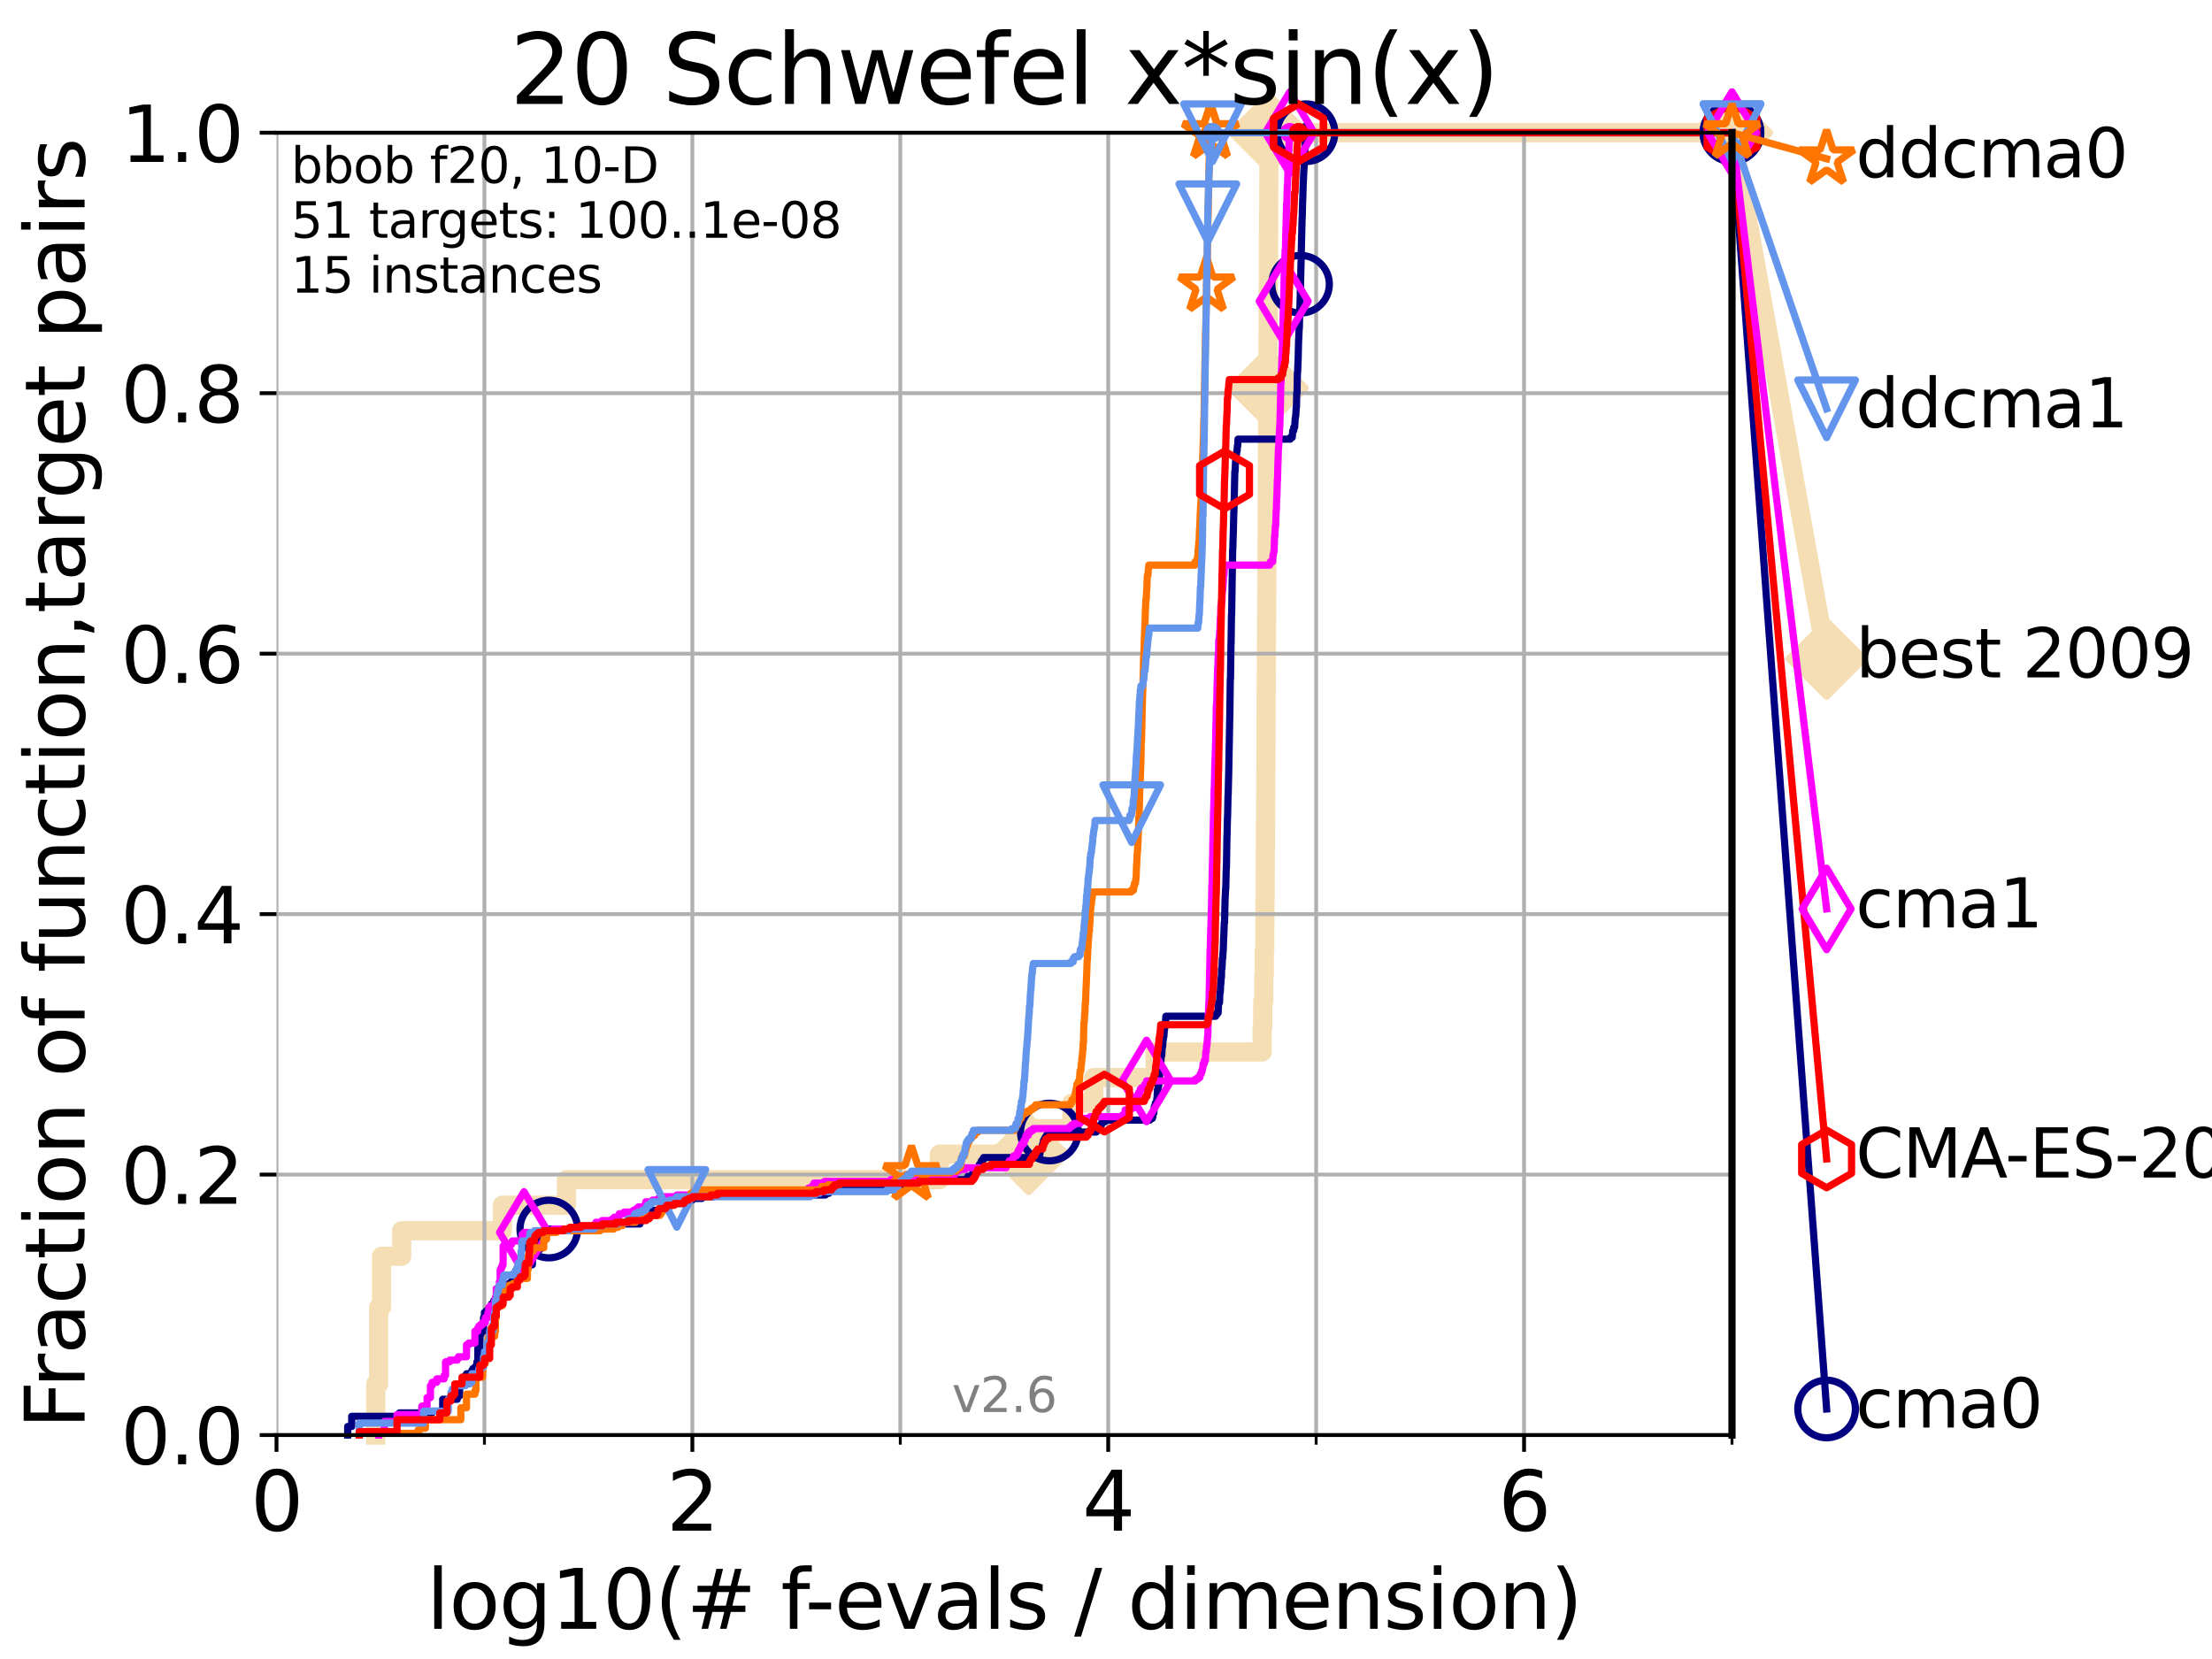 <?xml version="1.0" encoding="utf-8" standalone="no"?>
<!DOCTYPE svg PUBLIC "-//W3C//DTD SVG 1.1//EN"
  "http://www.w3.org/Graphics/SVG/1.1/DTD/svg11.dtd">
<svg xmlns:xlink="http://www.w3.org/1999/xlink" width="460.8pt" height="345.6pt" viewBox="0 0 460.8 345.6" xmlns="http://www.w3.org/2000/svg" version="1.1">
 <defs>
  <style type="text/css">*{stroke-linejoin: round; stroke-linecap: butt}</style>
 </defs>
 <g id="figure_1">
  <g id="patch_1">
   <path d="M 0 345.6 
L 460.8 345.6 
L 460.8 0 
L 0 0 
z
" style="fill: #ffffff"/>
  </g>
  <g id="axes_1">
   <g id="patch_2">
    <path d="M 57.6 298.944 
L 360.806 298.944 
L 360.806 27.648 
L 57.6 27.648 
z
" style="fill: #ffffff"/>
   </g>
   <g id="line2d_1">
    <path d="M 78.267 298.944 
L 78.267 288.305 
L 78.883 288.305 
L 78.883 272.346 
L 79.481 272.346 
L 79.481 261.707 
L 83.678 261.707 
L 83.678 256.388 
L 104.656 256.388 
L 104.656 251.068 
L 118.001 251.068 
L 118.001 245.749 
L 195.7 245.749 
L 195.7 240.429 
L 214.287 240.429 
L 214.287 235.11 
L 223.287 235.11 
L 223.287 229.79 
L 227.866 229.79 
L 227.866 224.471 
L 240.626 224.471 
L 240.626 219.151 
L 262.93 219.151 
L 262.93 213.832 
L 263.052 213.832 
L 263.052 208.512 
L 263.267 208.512 
L 263.267 203.192 
L 263.369 203.192 
L 263.369 197.873 
L 263.483 197.873 
L 263.483 192.553 
L 263.515 192.553 
L 263.515 187.234 
L 263.558 187.234 
L 263.558 181.914 
L 263.577 181.914 
L 263.577 176.595 
L 263.621 176.595 
L 263.621 171.275 
L 263.661 171.275 
L 263.661 165.956 
L 263.685 165.956 
L 263.685 160.636 
L 263.713 160.636 
L 263.713 155.317 
L 263.733 155.317 
L 263.733 149.997 
L 263.758 149.997 
L 263.758 144.678 
L 263.794 144.678 
L 263.794 139.358 
L 263.813 139.358 
L 263.813 134.039 
L 263.847 134.039 
L 263.847 128.719 
L 263.88 128.719 
L 263.88 123.4 
L 263.903 123.4 
L 263.903 118.08 
L 263.925 118.08 
L 263.925 112.76 
L 263.96 112.76 
L 263.96 107.441 
L 263.985 107.441 
L 263.985 102.121 
L 264.005 102.121 
L 264.005 96.802 
L 264.034 96.802 
L 264.034 91.482 
L 264.064 91.482 
L 264.064 86.163 
L 264.1 86.163 
L 264.1 80.843 
L 264.122 80.843 
L 264.122 75.524 
L 264.146 75.524 
L 264.146 70.204 
L 264.179 70.204 
L 264.179 64.885 
L 264.194 64.885 
L 264.194 59.565 
L 264.227 59.565 
L 264.227 54.246 
L 264.25 54.246 
L 264.25 48.926 
L 264.279 48.926 
L 264.279 43.607 
L 264.302 43.607 
L 264.302 38.287 
L 264.326 38.287 
L 264.326 32.968 
L 264.349 32.968 
L 264.349 27.648 
L 360.806 27.648 
" style="fill: none; stroke: #f5deb3; stroke-width: 4; stroke-linecap: square"/>
   </g>
   <g id="line2d_2">
    <defs>
     <path id="mcb8a4b3580" d="M -0 7.778 
L 7.778 0 
L 0 -7.778 
L -7.778 -0 
z
" style="stroke: #f5deb3; stroke-width: 1.5; stroke-linejoin: miter"/>
    </defs>
    <g>
     <use xlink:href="#mcb8a4b3580" x="214.287" y="240.429" style="fill: #f5deb3; stroke: #f5deb3; stroke-width: 1.5; stroke-linejoin: miter"/>
     <use xlink:href="#mcb8a4b3580" x="264.122" y="80.843" style="fill: #f5deb3; stroke: #f5deb3; stroke-width: 1.5; stroke-linejoin: miter"/>
     <use xlink:href="#mcb8a4b3580" x="264.349" y="27.648" style="fill: #f5deb3; stroke: #f5deb3; stroke-width: 1.5; stroke-linejoin: miter"/>
     <use xlink:href="#mcb8a4b3580" x="264.349" y="27.648" style="fill: #f5deb3; stroke: #f5deb3; stroke-width: 1.5; stroke-linejoin: miter"/>
     <use xlink:href="#mcb8a4b3580" x="360.806" y="27.648" style="fill: #f5deb3; stroke: #f5deb3; stroke-width: 1.5; stroke-linejoin: miter"/>
    </g>
   </g>
   <g id="line2d_3">
    <path style="fill: none; stroke: #f5deb3; stroke-width: 4; stroke-linecap: square"/>
    <g/>
   </g>
   <g id="line2d_4">
    <path d="M 360.806 27.648 
L 380.515 137.252 
" style="fill: none; stroke: #f5deb3; stroke-width: 4; stroke-linecap: square"/>
    <g>
     <use xlink:href="#mcb8a4b3580" x="360.806" y="27.648" style="fill: #f5deb3; stroke: #f5deb3; stroke-width: 1.5; stroke-linejoin: miter"/>
     <use xlink:href="#mcb8a4b3580" x="380.515" y="137.252" style="fill: #f5deb3; stroke: #f5deb3; stroke-width: 1.5; stroke-linejoin: miter"/>
    </g>
   </g>
   <g id="matplotlib.axis_1">
    <g id="xtick_1">
     <g id="line2d_5">
      <path d="M 57.6 298.944 
L 57.6 27.648 
" clip-path="url(#p6b9f733a29)" style="fill: none; stroke: #b0b0b0; stroke-width: 0.8; stroke-linecap: square"/>
     </g>
     <g id="line2d_6">
      <defs>
       <path id="mf526c499b6" d="M 0 0 
L 0 3.5 
" style="stroke: #000000; stroke-width: 0.8"/>
      </defs>
      <g>
       <use xlink:href="#mf526c499b6" x="57.6" y="298.944" style="stroke: #000000; stroke-width: 0.8"/>
      </g>
     </g>
     <g id="text_1">
      <!-- 0 -->
      <g transform="translate(52.192 318.861)scale(0.17 -0.17)">
       <defs>
        <path id="DejaVuSans-30" d="M 2034 4250 
Q 1547 4250 1301 3770 
Q 1056 3291 1056 2328 
Q 1056 1369 1301 889 
Q 1547 409 2034 409 
Q 2525 409 2770 889 
Q 3016 1369 3016 2328 
Q 3016 3291 2770 3770 
Q 2525 4250 2034 4250 
z
M 2034 4750 
Q 2819 4750 3233 4129 
Q 3647 3509 3647 2328 
Q 3647 1150 3233 529 
Q 2819 -91 2034 -91 
Q 1250 -91 836 529 
Q 422 1150 422 2328 
Q 422 3509 836 4129 
Q 1250 4750 2034 4750 
z
" transform="scale(0.016)"/>
       </defs>
       <use xlink:href="#DejaVuSans-30"/>
      </g>
     </g>
    </g>
    <g id="xtick_2">
     <g id="line2d_7">
      <path d="M 144.23 298.944 
L 144.23 27.648 
" clip-path="url(#p6b9f733a29)" style="fill: none; stroke: #b0b0b0; stroke-width: 0.8; stroke-linecap: square"/>
     </g>
     <g id="line2d_8">
      <g>
       <use xlink:href="#mf526c499b6" x="144.23" y="298.944" style="stroke: #000000; stroke-width: 0.8"/>
      </g>
     </g>
     <g id="text_2">
      <!-- 2 -->
      <g transform="translate(138.822 318.861)scale(0.17 -0.17)">
       <defs>
        <path id="DejaVuSans-32" d="M 1228 531 
L 3431 531 
L 3431 0 
L 469 0 
L 469 531 
Q 828 903 1448 1529 
Q 2069 2156 2228 2338 
Q 2531 2678 2651 2914 
Q 2772 3150 2772 3378 
Q 2772 3750 2511 3984 
Q 2250 4219 1831 4219 
Q 1534 4219 1204 4116 
Q 875 4013 500 3803 
L 500 4441 
Q 881 4594 1212 4672 
Q 1544 4750 1819 4750 
Q 2544 4750 2975 4387 
Q 3406 4025 3406 3419 
Q 3406 3131 3298 2873 
Q 3191 2616 2906 2266 
Q 2828 2175 2409 1742 
Q 1991 1309 1228 531 
z
" transform="scale(0.016)"/>
       </defs>
       <use xlink:href="#DejaVuSans-32"/>
      </g>
     </g>
    </g>
    <g id="xtick_3">
     <g id="line2d_9">
      <path d="M 230.861 298.944 
L 230.861 27.648 
" clip-path="url(#p6b9f733a29)" style="fill: none; stroke: #b0b0b0; stroke-width: 0.8; stroke-linecap: square"/>
     </g>
     <g id="line2d_10">
      <g>
       <use xlink:href="#mf526c499b6" x="230.861" y="298.944" style="stroke: #000000; stroke-width: 0.8"/>
      </g>
     </g>
     <g id="text_3">
      <!-- 4 -->
      <g transform="translate(225.453 318.861)scale(0.17 -0.17)">
       <defs>
        <path id="DejaVuSans-34" d="M 2419 4116 
L 825 1625 
L 2419 1625 
L 2419 4116 
z
M 2253 4666 
L 3047 4666 
L 3047 1625 
L 3713 1625 
L 3713 1100 
L 3047 1100 
L 3047 0 
L 2419 0 
L 2419 1100 
L 313 1100 
L 313 1709 
L 2253 4666 
z
" transform="scale(0.016)"/>
       </defs>
       <use xlink:href="#DejaVuSans-34"/>
      </g>
     </g>
    </g>
    <g id="xtick_4">
     <g id="line2d_11">
      <path d="M 317.491 298.944 
L 317.491 27.648 
" clip-path="url(#p6b9f733a29)" style="fill: none; stroke: #b0b0b0; stroke-width: 0.8; stroke-linecap: square"/>
     </g>
     <g id="line2d_12">
      <g>
       <use xlink:href="#mf526c499b6" x="317.491" y="298.944" style="stroke: #000000; stroke-width: 0.8"/>
      </g>
     </g>
     <g id="text_4">
      <!-- 6 -->
      <g transform="translate(312.083 318.861)scale(0.17 -0.17)">
       <defs>
        <path id="DejaVuSans-36" d="M 2113 2584 
Q 1688 2584 1439 2293 
Q 1191 2003 1191 1497 
Q 1191 994 1439 701 
Q 1688 409 2113 409 
Q 2538 409 2786 701 
Q 3034 994 3034 1497 
Q 3034 2003 2786 2293 
Q 2538 2584 2113 2584 
z
M 3366 4563 
L 3366 3988 
Q 3128 4100 2886 4159 
Q 2644 4219 2406 4219 
Q 1781 4219 1451 3797 
Q 1122 3375 1075 2522 
Q 1259 2794 1537 2939 
Q 1816 3084 2150 3084 
Q 2853 3084 3261 2657 
Q 3669 2231 3669 1497 
Q 3669 778 3244 343 
Q 2819 -91 2113 -91 
Q 1303 -91 875 529 
Q 447 1150 447 2328 
Q 447 3434 972 4092 
Q 1497 4750 2381 4750 
Q 2619 4750 2861 4703 
Q 3103 4656 3366 4563 
z
" transform="scale(0.016)"/>
       </defs>
       <use xlink:href="#DejaVuSans-36"/>
      </g>
     </g>
    </g>
    <g id="xtick_5">
     <g id="line2d_13">
      <path d="M 100.915 298.944 
L 100.915 27.648 
" clip-path="url(#p6b9f733a29)" style="fill: none; stroke: #b0b0b0; stroke-width: 0.8; stroke-linecap: square"/>
     </g>
     <g id="line2d_14">
      <defs>
       <path id="mbda80efa8f" d="M 0 0 
L 0 2 
" style="stroke: #000000; stroke-width: 0.6"/>
      </defs>
      <g>
       <use xlink:href="#mbda80efa8f" x="100.915" y="298.944" style="stroke: #000000; stroke-width: 0.6"/>
      </g>
     </g>
    </g>
    <g id="xtick_6">
     <g id="line2d_15">
      <path d="M 187.546 298.944 
L 187.546 27.648 
" clip-path="url(#p6b9f733a29)" style="fill: none; stroke: #b0b0b0; stroke-width: 0.8; stroke-linecap: square"/>
     </g>
     <g id="line2d_16">
      <g>
       <use xlink:href="#mbda80efa8f" x="187.546" y="298.944" style="stroke: #000000; stroke-width: 0.6"/>
      </g>
     </g>
    </g>
    <g id="xtick_7">
     <g id="line2d_17">
      <path d="M 274.176 298.944 
L 274.176 27.648 
" clip-path="url(#p6b9f733a29)" style="fill: none; stroke: #b0b0b0; stroke-width: 0.8; stroke-linecap: square"/>
     </g>
     <g id="line2d_18">
      <g>
       <use xlink:href="#mbda80efa8f" x="274.176" y="298.944" style="stroke: #000000; stroke-width: 0.6"/>
      </g>
     </g>
    </g>
    <g id="xtick_8">
     <g id="line2d_19">
      <path d="M 360.806 298.944 
L 360.806 27.648 
" clip-path="url(#p6b9f733a29)" style="fill: none; stroke: #b0b0b0; stroke-width: 0.8; stroke-linecap: square"/>
     </g>
     <g id="line2d_20">
      <g>
       <use xlink:href="#mbda80efa8f" x="360.806" y="298.944" style="stroke: #000000; stroke-width: 0.6"/>
      </g>
     </g>
    </g>
    <g id="text_5">
     <!-- log10(# f-evals / dimension) -->
     <g transform="translate(88.823 339.314)scale(0.17 -0.17)">
      <defs>
       <path id="DejaVuSans-6c" d="M 603 4863 
L 1178 4863 
L 1178 0 
L 603 0 
L 603 4863 
z
" transform="scale(0.016)"/>
       <path id="DejaVuSans-6f" d="M 1959 3097 
Q 1497 3097 1228 2736 
Q 959 2375 959 1747 
Q 959 1119 1226 758 
Q 1494 397 1959 397 
Q 2419 397 2687 759 
Q 2956 1122 2956 1747 
Q 2956 2369 2687 2733 
Q 2419 3097 1959 3097 
z
M 1959 3584 
Q 2709 3584 3137 3096 
Q 3566 2609 3566 1747 
Q 3566 888 3137 398 
Q 2709 -91 1959 -91 
Q 1206 -91 779 398 
Q 353 888 353 1747 
Q 353 2609 779 3096 
Q 1206 3584 1959 3584 
z
" transform="scale(0.016)"/>
       <path id="DejaVuSans-67" d="M 2906 1791 
Q 2906 2416 2648 2759 
Q 2391 3103 1925 3103 
Q 1463 3103 1205 2759 
Q 947 2416 947 1791 
Q 947 1169 1205 825 
Q 1463 481 1925 481 
Q 2391 481 2648 825 
Q 2906 1169 2906 1791 
z
M 3481 434 
Q 3481 -459 3084 -895 
Q 2688 -1331 1869 -1331 
Q 1566 -1331 1297 -1286 
Q 1028 -1241 775 -1147 
L 775 -588 
Q 1028 -725 1275 -790 
Q 1522 -856 1778 -856 
Q 2344 -856 2625 -561 
Q 2906 -266 2906 331 
L 2906 616 
Q 2728 306 2450 153 
Q 2172 0 1784 0 
Q 1141 0 747 490 
Q 353 981 353 1791 
Q 353 2603 747 3093 
Q 1141 3584 1784 3584 
Q 2172 3584 2450 3431 
Q 2728 3278 2906 2969 
L 2906 3500 
L 3481 3500 
L 3481 434 
z
" transform="scale(0.016)"/>
       <path id="DejaVuSans-31" d="M 794 531 
L 1825 531 
L 1825 4091 
L 703 3866 
L 703 4441 
L 1819 4666 
L 2450 4666 
L 2450 531 
L 3481 531 
L 3481 0 
L 794 0 
L 794 531 
z
" transform="scale(0.016)"/>
       <path id="DejaVuSans-28" d="M 1984 4856 
Q 1566 4138 1362 3434 
Q 1159 2731 1159 2009 
Q 1159 1288 1364 580 
Q 1569 -128 1984 -844 
L 1484 -844 
Q 1016 -109 783 600 
Q 550 1309 550 2009 
Q 550 2706 781 3412 
Q 1013 4119 1484 4856 
L 1984 4856 
z
" transform="scale(0.016)"/>
       <path id="DejaVuSans-23" d="M 3272 2816 
L 2363 2816 
L 2100 1772 
L 3016 1772 
L 3272 2816 
z
M 2803 4594 
L 2478 3297 
L 3391 3297 
L 3719 4594 
L 4219 4594 
L 3897 3297 
L 4872 3297 
L 4872 2816 
L 3775 2816 
L 3519 1772 
L 4513 1772 
L 4513 1294 
L 3397 1294 
L 3072 0 
L 2572 0 
L 2894 1294 
L 1978 1294 
L 1656 0 
L 1153 0 
L 1478 1294 
L 494 1294 
L 494 1772 
L 1594 1772 
L 1856 2816 
L 850 2816 
L 850 3297 
L 1978 3297 
L 2297 4594 
L 2803 4594 
z
" transform="scale(0.016)"/>
       <path id="DejaVuSans-20" transform="scale(0.016)"/>
       <path id="DejaVuSans-66" d="M 2375 4863 
L 2375 4384 
L 1825 4384 
Q 1516 4384 1395 4259 
Q 1275 4134 1275 3809 
L 1275 3500 
L 2222 3500 
L 2222 3053 
L 1275 3053 
L 1275 0 
L 697 0 
L 697 3053 
L 147 3053 
L 147 3500 
L 697 3500 
L 697 3744 
Q 697 4328 969 4595 
Q 1241 4863 1831 4863 
L 2375 4863 
z
" transform="scale(0.016)"/>
       <path id="DejaVuSans-2d" d="M 313 2009 
L 1997 2009 
L 1997 1497 
L 313 1497 
L 313 2009 
z
" transform="scale(0.016)"/>
       <path id="DejaVuSans-65" d="M 3597 1894 
L 3597 1613 
L 953 1613 
Q 991 1019 1311 708 
Q 1631 397 2203 397 
Q 2534 397 2845 478 
Q 3156 559 3463 722 
L 3463 178 
Q 3153 47 2828 -22 
Q 2503 -91 2169 -91 
Q 1331 -91 842 396 
Q 353 884 353 1716 
Q 353 2575 817 3079 
Q 1281 3584 2069 3584 
Q 2775 3584 3186 3129 
Q 3597 2675 3597 1894 
z
M 3022 2063 
Q 3016 2534 2758 2815 
Q 2500 3097 2075 3097 
Q 1594 3097 1305 2825 
Q 1016 2553 972 2059 
L 3022 2063 
z
" transform="scale(0.016)"/>
       <path id="DejaVuSans-76" d="M 191 3500 
L 800 3500 
L 1894 563 
L 2988 3500 
L 3597 3500 
L 2284 0 
L 1503 0 
L 191 3500 
z
" transform="scale(0.016)"/>
       <path id="DejaVuSans-61" d="M 2194 1759 
Q 1497 1759 1228 1600 
Q 959 1441 959 1056 
Q 959 750 1161 570 
Q 1363 391 1709 391 
Q 2188 391 2477 730 
Q 2766 1069 2766 1631 
L 2766 1759 
L 2194 1759 
z
M 3341 1997 
L 3341 0 
L 2766 0 
L 2766 531 
Q 2569 213 2275 61 
Q 1981 -91 1556 -91 
Q 1019 -91 701 211 
Q 384 513 384 1019 
Q 384 1609 779 1909 
Q 1175 2209 1959 2209 
L 2766 2209 
L 2766 2266 
Q 2766 2663 2505 2880 
Q 2244 3097 1772 3097 
Q 1472 3097 1187 3025 
Q 903 2953 641 2809 
L 641 3341 
Q 956 3463 1253 3523 
Q 1550 3584 1831 3584 
Q 2591 3584 2966 3190 
Q 3341 2797 3341 1997 
z
" transform="scale(0.016)"/>
       <path id="DejaVuSans-73" d="M 2834 3397 
L 2834 2853 
Q 2591 2978 2328 3040 
Q 2066 3103 1784 3103 
Q 1356 3103 1142 2972 
Q 928 2841 928 2578 
Q 928 2378 1081 2264 
Q 1234 2150 1697 2047 
L 1894 2003 
Q 2506 1872 2764 1633 
Q 3022 1394 3022 966 
Q 3022 478 2636 193 
Q 2250 -91 1575 -91 
Q 1294 -91 989 -36 
Q 684 19 347 128 
L 347 722 
Q 666 556 975 473 
Q 1284 391 1588 391 
Q 1994 391 2212 530 
Q 2431 669 2431 922 
Q 2431 1156 2273 1281 
Q 2116 1406 1581 1522 
L 1381 1569 
Q 847 1681 609 1914 
Q 372 2147 372 2553 
Q 372 3047 722 3315 
Q 1072 3584 1716 3584 
Q 2034 3584 2315 3537 
Q 2597 3491 2834 3397 
z
" transform="scale(0.016)"/>
       <path id="DejaVuSans-2f" d="M 1625 4666 
L 2156 4666 
L 531 -594 
L 0 -594 
L 1625 4666 
z
" transform="scale(0.016)"/>
       <path id="DejaVuSans-64" d="M 2906 2969 
L 2906 4863 
L 3481 4863 
L 3481 0 
L 2906 0 
L 2906 525 
Q 2725 213 2448 61 
Q 2172 -91 1784 -91 
Q 1150 -91 751 415 
Q 353 922 353 1747 
Q 353 2572 751 3078 
Q 1150 3584 1784 3584 
Q 2172 3584 2448 3432 
Q 2725 3281 2906 2969 
z
M 947 1747 
Q 947 1113 1208 752 
Q 1469 391 1925 391 
Q 2381 391 2643 752 
Q 2906 1113 2906 1747 
Q 2906 2381 2643 2742 
Q 2381 3103 1925 3103 
Q 1469 3103 1208 2742 
Q 947 2381 947 1747 
z
" transform="scale(0.016)"/>
       <path id="DejaVuSans-69" d="M 603 3500 
L 1178 3500 
L 1178 0 
L 603 0 
L 603 3500 
z
M 603 4863 
L 1178 4863 
L 1178 4134 
L 603 4134 
L 603 4863 
z
" transform="scale(0.016)"/>
       <path id="DejaVuSans-6d" d="M 3328 2828 
Q 3544 3216 3844 3400 
Q 4144 3584 4550 3584 
Q 5097 3584 5394 3201 
Q 5691 2819 5691 2113 
L 5691 0 
L 5113 0 
L 5113 2094 
Q 5113 2597 4934 2840 
Q 4756 3084 4391 3084 
Q 3944 3084 3684 2787 
Q 3425 2491 3425 1978 
L 3425 0 
L 2847 0 
L 2847 2094 
Q 2847 2600 2669 2842 
Q 2491 3084 2119 3084 
Q 1678 3084 1418 2786 
Q 1159 2488 1159 1978 
L 1159 0 
L 581 0 
L 581 3500 
L 1159 3500 
L 1159 2956 
Q 1356 3278 1631 3431 
Q 1906 3584 2284 3584 
Q 2666 3584 2933 3390 
Q 3200 3197 3328 2828 
z
" transform="scale(0.016)"/>
       <path id="DejaVuSans-6e" d="M 3513 2113 
L 3513 0 
L 2938 0 
L 2938 2094 
Q 2938 2591 2744 2837 
Q 2550 3084 2163 3084 
Q 1697 3084 1428 2787 
Q 1159 2491 1159 1978 
L 1159 0 
L 581 0 
L 581 3500 
L 1159 3500 
L 1159 2956 
Q 1366 3272 1645 3428 
Q 1925 3584 2291 3584 
Q 2894 3584 3203 3211 
Q 3513 2838 3513 2113 
z
" transform="scale(0.016)"/>
       <path id="DejaVuSans-29" d="M 513 4856 
L 1013 4856 
Q 1481 4119 1714 3412 
Q 1947 2706 1947 2009 
Q 1947 1309 1714 600 
Q 1481 -109 1013 -844 
L 513 -844 
Q 928 -128 1133 580 
Q 1338 1288 1338 2009 
Q 1338 2731 1133 3434 
Q 928 4138 513 4856 
z
" transform="scale(0.016)"/>
      </defs>
      <use xlink:href="#DejaVuSans-6c"/>
      <use xlink:href="#DejaVuSans-6f" x="27.783"/>
      <use xlink:href="#DejaVuSans-67" x="88.965"/>
      <use xlink:href="#DejaVuSans-31" x="152.441"/>
      <use xlink:href="#DejaVuSans-30" x="216.064"/>
      <use xlink:href="#DejaVuSans-28" x="279.688"/>
      <use xlink:href="#DejaVuSans-23" x="318.701"/>
      <use xlink:href="#DejaVuSans-20" x="402.49"/>
      <use xlink:href="#DejaVuSans-66" x="434.277"/>
      <use xlink:href="#DejaVuSans-2d" x="463.982"/>
      <use xlink:href="#DejaVuSans-65" x="500.066"/>
      <use xlink:href="#DejaVuSans-76" x="561.59"/>
      <use xlink:href="#DejaVuSans-61" x="620.77"/>
      <use xlink:href="#DejaVuSans-6c" x="682.049"/>
      <use xlink:href="#DejaVuSans-73" x="709.832"/>
      <use xlink:href="#DejaVuSans-20" x="761.932"/>
      <use xlink:href="#DejaVuSans-2f" x="793.719"/>
      <use xlink:href="#DejaVuSans-20" x="827.41"/>
      <use xlink:href="#DejaVuSans-64" x="859.197"/>
      <use xlink:href="#DejaVuSans-69" x="922.674"/>
      <use xlink:href="#DejaVuSans-6d" x="950.457"/>
      <use xlink:href="#DejaVuSans-65" x="1047.869"/>
      <use xlink:href="#DejaVuSans-6e" x="1109.393"/>
      <use xlink:href="#DejaVuSans-73" x="1172.771"/>
      <use xlink:href="#DejaVuSans-69" x="1224.871"/>
      <use xlink:href="#DejaVuSans-6f" x="1252.654"/>
      <use xlink:href="#DejaVuSans-6e" x="1313.836"/>
      <use xlink:href="#DejaVuSans-29" x="1377.215"/>
     </g>
    </g>
   </g>
   <g id="matplotlib.axis_2">
    <g id="ytick_1">
     <g id="line2d_21">
      <path d="M 57.6 298.944 
L 360.806 298.944 
" clip-path="url(#p6b9f733a29)" style="fill: none; stroke: #b0b0b0; stroke-width: 0.8; stroke-linecap: square"/>
     </g>
     <g id="line2d_22">
      <defs>
       <path id="m0f3c25a256" d="M 0 0 
L -3.5 0 
" style="stroke: #000000; stroke-width: 0.8"/>
      </defs>
      <g>
       <use xlink:href="#m0f3c25a256" x="57.6" y="298.944" style="stroke: #000000; stroke-width: 0.8"/>
      </g>
     </g>
     <g id="text_6">
      <!-- 0.0 -->
      <g transform="translate(25.155 305.023)scale(0.16 -0.16)">
       <defs>
        <path id="DejaVuSans-2e" d="M 684 794 
L 1344 794 
L 1344 0 
L 684 0 
L 684 794 
z
" transform="scale(0.016)"/>
       </defs>
       <use xlink:href="#DejaVuSans-30"/>
       <use xlink:href="#DejaVuSans-2e" x="63.623"/>
       <use xlink:href="#DejaVuSans-30" x="95.41"/>
      </g>
     </g>
    </g>
    <g id="ytick_2">
     <g id="line2d_23">
      <path d="M 57.6 244.685 
L 360.806 244.685 
" clip-path="url(#p6b9f733a29)" style="fill: none; stroke: #b0b0b0; stroke-width: 0.8; stroke-linecap: square"/>
     </g>
     <g id="line2d_24">
      <g>
       <use xlink:href="#m0f3c25a256" x="57.6" y="244.685" style="stroke: #000000; stroke-width: 0.8"/>
      </g>
     </g>
     <g id="text_7">
      <!-- 0.2 -->
      <g transform="translate(25.155 250.764)scale(0.16 -0.16)">
       <use xlink:href="#DejaVuSans-30"/>
       <use xlink:href="#DejaVuSans-2e" x="63.623"/>
       <use xlink:href="#DejaVuSans-32" x="95.41"/>
      </g>
     </g>
    </g>
    <g id="ytick_3">
     <g id="line2d_25">
      <path d="M 57.6 190.426 
L 360.806 190.426 
" clip-path="url(#p6b9f733a29)" style="fill: none; stroke: #b0b0b0; stroke-width: 0.8; stroke-linecap: square"/>
     </g>
     <g id="line2d_26">
      <g>
       <use xlink:href="#m0f3c25a256" x="57.6" y="190.426" style="stroke: #000000; stroke-width: 0.8"/>
      </g>
     </g>
     <g id="text_8">
      <!-- 0.4 -->
      <g transform="translate(25.155 196.504)scale(0.16 -0.16)">
       <use xlink:href="#DejaVuSans-30"/>
       <use xlink:href="#DejaVuSans-2e" x="63.623"/>
       <use xlink:href="#DejaVuSans-34" x="95.41"/>
      </g>
     </g>
    </g>
    <g id="ytick_4">
     <g id="line2d_27">
      <path d="M 57.6 136.166 
L 360.806 136.166 
" clip-path="url(#p6b9f733a29)" style="fill: none; stroke: #b0b0b0; stroke-width: 0.8; stroke-linecap: square"/>
     </g>
     <g id="line2d_28">
      <g>
       <use xlink:href="#m0f3c25a256" x="57.6" y="136.166" style="stroke: #000000; stroke-width: 0.8"/>
      </g>
     </g>
     <g id="text_9">
      <!-- 0.6 -->
      <g transform="translate(25.155 142.245)scale(0.16 -0.16)">
       <use xlink:href="#DejaVuSans-30"/>
       <use xlink:href="#DejaVuSans-2e" x="63.623"/>
       <use xlink:href="#DejaVuSans-36" x="95.41"/>
      </g>
     </g>
    </g>
    <g id="ytick_5">
     <g id="line2d_29">
      <path d="M 57.6 81.907 
L 360.806 81.907 
" clip-path="url(#p6b9f733a29)" style="fill: none; stroke: #b0b0b0; stroke-width: 0.8; stroke-linecap: square"/>
     </g>
     <g id="line2d_30">
      <g>
       <use xlink:href="#m0f3c25a256" x="57.6" y="81.907" style="stroke: #000000; stroke-width: 0.8"/>
      </g>
     </g>
     <g id="text_10">
      <!-- 0.8 -->
      <g transform="translate(25.155 87.986)scale(0.16 -0.16)">
       <defs>
        <path id="DejaVuSans-38" d="M 2034 2216 
Q 1584 2216 1326 1975 
Q 1069 1734 1069 1313 
Q 1069 891 1326 650 
Q 1584 409 2034 409 
Q 2484 409 2743 651 
Q 3003 894 3003 1313 
Q 3003 1734 2745 1975 
Q 2488 2216 2034 2216 
z
M 1403 2484 
Q 997 2584 770 2862 
Q 544 3141 544 3541 
Q 544 4100 942 4425 
Q 1341 4750 2034 4750 
Q 2731 4750 3128 4425 
Q 3525 4100 3525 3541 
Q 3525 3141 3298 2862 
Q 3072 2584 2669 2484 
Q 3125 2378 3379 2068 
Q 3634 1759 3634 1313 
Q 3634 634 3220 271 
Q 2806 -91 2034 -91 
Q 1263 -91 848 271 
Q 434 634 434 1313 
Q 434 1759 690 2068 
Q 947 2378 1403 2484 
z
M 1172 3481 
Q 1172 3119 1398 2916 
Q 1625 2713 2034 2713 
Q 2441 2713 2670 2916 
Q 2900 3119 2900 3481 
Q 2900 3844 2670 4047 
Q 2441 4250 2034 4250 
Q 1625 4250 1398 4047 
Q 1172 3844 1172 3481 
z
" transform="scale(0.016)"/>
       </defs>
       <use xlink:href="#DejaVuSans-30"/>
       <use xlink:href="#DejaVuSans-2e" x="63.623"/>
       <use xlink:href="#DejaVuSans-38" x="95.41"/>
      </g>
     </g>
    </g>
    <g id="ytick_6">
     <g id="line2d_31">
      <path d="M 57.6 27.648 
L 360.806 27.648 
" clip-path="url(#p6b9f733a29)" style="fill: none; stroke: #b0b0b0; stroke-width: 0.8; stroke-linecap: square"/>
     </g>
     <g id="line2d_32">
      <g>
       <use xlink:href="#m0f3c25a256" x="57.6" y="27.648" style="stroke: #000000; stroke-width: 0.8"/>
      </g>
     </g>
     <g id="text_11">
      <!-- 1.0 -->
      <g transform="translate(25.155 33.727)scale(0.16 -0.16)">
       <use xlink:href="#DejaVuSans-31"/>
       <use xlink:href="#DejaVuSans-2e" x="63.623"/>
       <use xlink:href="#DejaVuSans-30" x="95.41"/>
      </g>
     </g>
    </g>
    <g id="text_12">
     <!-- Fraction of function,target pairs -->
     <g transform="translate(17.62 297.681)rotate(-90)scale(0.17 -0.17)">
      <defs>
       <path id="DejaVuSans-46" d="M 628 4666 
L 3309 4666 
L 3309 4134 
L 1259 4134 
L 1259 2759 
L 3109 2759 
L 3109 2228 
L 1259 2228 
L 1259 0 
L 628 0 
L 628 4666 
z
" transform="scale(0.016)"/>
       <path id="DejaVuSans-72" d="M 2631 2963 
Q 2534 3019 2420 3045 
Q 2306 3072 2169 3072 
Q 1681 3072 1420 2755 
Q 1159 2438 1159 1844 
L 1159 0 
L 581 0 
L 581 3500 
L 1159 3500 
L 1159 2956 
Q 1341 3275 1631 3429 
Q 1922 3584 2338 3584 
Q 2397 3584 2469 3576 
Q 2541 3569 2628 3553 
L 2631 2963 
z
" transform="scale(0.016)"/>
       <path id="DejaVuSans-63" d="M 3122 3366 
L 3122 2828 
Q 2878 2963 2633 3030 
Q 2388 3097 2138 3097 
Q 1578 3097 1268 2742 
Q 959 2388 959 1747 
Q 959 1106 1268 751 
Q 1578 397 2138 397 
Q 2388 397 2633 464 
Q 2878 531 3122 666 
L 3122 134 
Q 2881 22 2623 -34 
Q 2366 -91 2075 -91 
Q 1284 -91 818 406 
Q 353 903 353 1747 
Q 353 2603 823 3093 
Q 1294 3584 2113 3584 
Q 2378 3584 2631 3529 
Q 2884 3475 3122 3366 
z
" transform="scale(0.016)"/>
       <path id="DejaVuSans-74" d="M 1172 4494 
L 1172 3500 
L 2356 3500 
L 2356 3053 
L 1172 3053 
L 1172 1153 
Q 1172 725 1289 603 
Q 1406 481 1766 481 
L 2356 481 
L 2356 0 
L 1766 0 
Q 1100 0 847 248 
Q 594 497 594 1153 
L 594 3053 
L 172 3053 
L 172 3500 
L 594 3500 
L 594 4494 
L 1172 4494 
z
" transform="scale(0.016)"/>
       <path id="DejaVuSans-75" d="M 544 1381 
L 544 3500 
L 1119 3500 
L 1119 1403 
Q 1119 906 1312 657 
Q 1506 409 1894 409 
Q 2359 409 2629 706 
Q 2900 1003 2900 1516 
L 2900 3500 
L 3475 3500 
L 3475 0 
L 2900 0 
L 2900 538 
Q 2691 219 2414 64 
Q 2138 -91 1772 -91 
Q 1169 -91 856 284 
Q 544 659 544 1381 
z
M 1991 3584 
L 1991 3584 
z
" transform="scale(0.016)"/>
       <path id="DejaVuSans-2c" d="M 750 794 
L 1409 794 
L 1409 256 
L 897 -744 
L 494 -744 
L 750 256 
L 750 794 
z
" transform="scale(0.016)"/>
       <path id="DejaVuSans-70" d="M 1159 525 
L 1159 -1331 
L 581 -1331 
L 581 3500 
L 1159 3500 
L 1159 2969 
Q 1341 3281 1617 3432 
Q 1894 3584 2278 3584 
Q 2916 3584 3314 3078 
Q 3713 2572 3713 1747 
Q 3713 922 3314 415 
Q 2916 -91 2278 -91 
Q 1894 -91 1617 61 
Q 1341 213 1159 525 
z
M 3116 1747 
Q 3116 2381 2855 2742 
Q 2594 3103 2138 3103 
Q 1681 3103 1420 2742 
Q 1159 2381 1159 1747 
Q 1159 1113 1420 752 
Q 1681 391 2138 391 
Q 2594 391 2855 752 
Q 3116 1113 3116 1747 
z
" transform="scale(0.016)"/>
      </defs>
      <use xlink:href="#DejaVuSans-46"/>
      <use xlink:href="#DejaVuSans-72" x="50.27"/>
      <use xlink:href="#DejaVuSans-61" x="91.383"/>
      <use xlink:href="#DejaVuSans-63" x="152.662"/>
      <use xlink:href="#DejaVuSans-74" x="207.643"/>
      <use xlink:href="#DejaVuSans-69" x="246.852"/>
      <use xlink:href="#DejaVuSans-6f" x="274.635"/>
      <use xlink:href="#DejaVuSans-6e" x="335.816"/>
      <use xlink:href="#DejaVuSans-20" x="399.195"/>
      <use xlink:href="#DejaVuSans-6f" x="430.982"/>
      <use xlink:href="#DejaVuSans-66" x="492.164"/>
      <use xlink:href="#DejaVuSans-20" x="527.369"/>
      <use xlink:href="#DejaVuSans-66" x="559.156"/>
      <use xlink:href="#DejaVuSans-75" x="594.361"/>
      <use xlink:href="#DejaVuSans-6e" x="657.74"/>
      <use xlink:href="#DejaVuSans-63" x="721.119"/>
      <use xlink:href="#DejaVuSans-74" x="776.1"/>
      <use xlink:href="#DejaVuSans-69" x="815.309"/>
      <use xlink:href="#DejaVuSans-6f" x="843.092"/>
      <use xlink:href="#DejaVuSans-6e" x="904.273"/>
      <use xlink:href="#DejaVuSans-2c" x="967.652"/>
      <use xlink:href="#DejaVuSans-74" x="999.439"/>
      <use xlink:href="#DejaVuSans-61" x="1038.648"/>
      <use xlink:href="#DejaVuSans-72" x="1099.928"/>
      <use xlink:href="#DejaVuSans-67" x="1139.291"/>
      <use xlink:href="#DejaVuSans-65" x="1202.768"/>
      <use xlink:href="#DejaVuSans-74" x="1264.291"/>
      <use xlink:href="#DejaVuSans-20" x="1303.5"/>
      <use xlink:href="#DejaVuSans-70" x="1335.287"/>
      <use xlink:href="#DejaVuSans-61" x="1398.764"/>
      <use xlink:href="#DejaVuSans-69" x="1460.043"/>
      <use xlink:href="#DejaVuSans-72" x="1487.826"/>
      <use xlink:href="#DejaVuSans-73" x="1528.939"/>
     </g>
    </g>
   </g>
   <g id="line2d_33">
    <defs>
     <path id="maf6e49d8d1" d="M 0 1.5 
C 0.398 1.5 0.779 1.342 1.061 1.061 
C 1.342 0.779 1.5 0.398 1.5 0 
C 1.5 -0.398 1.342 -0.779 1.061 -1.061 
C 0.779 -1.342 0.398 -1.5 0 -1.5 
C -0.398 -1.5 -0.779 -1.342 -1.061 -1.061 
C -1.342 -0.779 -1.5 -0.398 -1.5 0 
C -1.5 0.398 -1.342 0.779 -1.061 1.061 
C -0.779 1.342 -0.398 1.5 0 1.5 
z
" style="stroke: #f5deb3"/>
    </defs>
    <g>
     <use xlink:href="#maf6e49d8d1" x="264.349" y="27.648" style="fill: #f5deb3; stroke: #f5deb3"/>
     <use xlink:href="#maf6e49d8d1" x="264.349" y="27.648" style="fill: #f5deb3; stroke: #f5deb3"/>
    </g>
   </g>
   <g id="line2d_34">
    <defs>
     <path id="m0dc991d4a7" d="M 0 1.5 
C 0.398 1.5 0.779 1.342 1.061 1.061 
C 1.342 0.779 1.5 0.398 1.5 0 
C 1.5 -0.398 1.342 -0.779 1.061 -1.061 
C 0.779 -1.342 0.398 -1.5 0 -1.5 
C -0.398 -1.5 -0.779 -1.342 -1.061 -1.061 
C -1.342 -0.779 -1.5 -0.398 -1.5 0 
C -1.5 0.398 -1.342 0.779 -1.061 1.061 
C -0.779 1.342 -0.398 1.5 0 1.5 
z
" style="stroke: #000080"/>
    </defs>
    <g>
     <use xlink:href="#m0dc991d4a7" x="272.07" y="27.648" style="fill: #000080; stroke: #000080"/>
     <use xlink:href="#m0dc991d4a7" x="272.07" y="27.648" style="fill: #000080; stroke: #000080"/>
    </g>
   </g>
   <g id="line2d_35">
    <path d="M 72.432 298.944 
L 72.432 297.171 
L 73.268 297.171 
L 73.268 295.043 
L 83.202 295.043 
L 83.202 294.334 
L 90.008 294.334 
L 90.008 293.979 
L 92.224 293.979 
L 92.224 291.497 
L 95.251 291.497 
L 95.251 290.787 
L 95.753 290.787 
L 95.753 288.66 
L 96.241 288.66 
L 96.241 288.305 
L 96.951 288.305 
L 96.951 286.532 
L 97.182 286.532 
L 97.182 286.177 
L 98.295 286.177 
L 98.295 285.468 
L 98.51 285.468 
L 98.51 285.113 
L 98.933 285.113 
L 98.933 284.759 
L 99.347 284.759 
L 99.347 283.695 
L 99.55 283.695 
L 99.55 280.858 
L 99.95 280.858 
L 99.95 278.021 
L 100.147 278.021 
L 100.147 277.311 
L 100.726 277.311 
L 100.726 274.474 
L 100.915 274.474 
L 100.915 273.41 
L 101.288 273.41 
L 101.288 273.056 
L 102.188 273.056 
L 102.188 272.346 
L 102.363 272.346 
L 102.363 271.637 
L 102.878 271.637 
L 102.878 270.928 
L 103.214 270.928 
L 103.214 270.573 
L 103.869 270.573 
L 103.869 270.219 
L 104.188 270.219 
L 104.188 269.864 
L 104.345 269.864 
L 104.345 269.509 
L 104.501 269.509 
L 104.501 268.8 
L 105.411 268.8 
L 105.411 268.091 
L 105.851 268.091 
L 105.851 267.736 
L 105.995 267.736 
L 105.995 267.381 
L 106.421 267.381 
L 106.421 267.027 
L 106.837 267.027 
L 106.837 266.672 
L 107.512 266.672 
L 107.512 264.544 
L 107.775 264.544 
L 107.775 264.19 
L 109.99 264.19 
L 109.99 263.48 
L 110.897 263.48 
L 111.007 260.998 
L 111.117 260.998 
L 111.117 260.289 
L 112.488 260.289 
L 112.488 258.516 
L 112.89 258.516 
L 112.89 258.161 
L 113.186 258.161 
L 113.186 257.806 
L 113.381 257.806 
L 113.381 256.742 
L 113.765 256.742 
L 113.765 256.388 
L 114.327 256.388 
L 114.327 256.033 
L 125.929 256.033 
L 125.929 255.678 
L 127.181 255.678 
L 127.181 255.324 
L 128.658 255.324 
L 128.658 254.969 
L 133.323 254.969 
L 133.39 254.26 
L 133.557 254.26 
L 133.623 253.551 
L 133.722 253.551 
L 133.722 253.196 
L 133.886 253.196 
L 133.951 252.487 
L 135.055 252.487 
L 135.055 252.132 
L 137.655 252.132 
L 137.655 251.778 
L 138.259 251.778 
L 138.259 251.423 
L 139.508 251.423 
L 139.508 251.068 
L 139.701 251.068 
L 139.701 250.714 
L 142.498 250.714 
L 142.498 250.359 
L 143.502 250.359 
L 143.502 250.004 
L 144.212 250.004 
L 144.212 249.65 
L 146.227 249.65 
L 146.227 249.295 
L 148.682 249.295 
L 148.682 248.94 
L 171.947 248.94 
L 171.947 248.586 
L 172.678 248.586 
L 172.769 247.877 
L 187.299 247.877 
L 187.299 247.522 
L 188.089 247.522 
L 188.089 247.167 
L 189.125 247.167 
L 189.125 246.813 
L 189.534 246.813 
L 189.534 246.458 
L 190.278 246.458 
L 190.278 246.103 
L 191.716 246.103 
L 191.716 245.749 
L 201.486 245.749 
L 201.486 245.394 
L 201.644 245.394 
L 201.644 245.039 
L 202.604 245.039 
L 202.645 244.33 
L 203.313 244.33 
L 203.313 243.976 
L 203.543 243.976 
L 203.543 243.621 
L 203.713 243.621 
L 203.713 243.266 
L 203.934 243.266 
L 204.021 242.557 
L 204.38 242.557 
L 204.415 241.848 
L 204.685 241.848 
L 204.685 241.493 
L 204.902 241.493 
L 204.902 241.138 
L 216.416 241.138 
L 216.483 240.429 
L 216.64 240.429 
L 216.674 239.72 
L 216.758 239.72 
L 216.758 239.365 
L 217.016 239.365 
L 217.119 238.656 
L 217.199 238.656 
L 217.199 238.301 
L 217.327 238.301 
L 217.363 237.592 
L 217.563 237.592 
L 217.563 237.237 
L 217.755 237.237 
L 217.755 236.883 
L 217.973 236.883 
L 217.973 236.528 
L 218.246 236.528 
L 218.246 236.174 
L 218.598 236.174 
L 218.598 235.819 
L 228.377 235.819 
L 228.377 235.464 
L 228.749 235.464 
L 228.768 234.755 
L 229.139 234.755 
L 229.139 234.4 
L 229.436 234.4 
L 229.436 234.046 
L 229.597 234.046 
L 229.597 233.691 
L 230.139 233.691 
L 230.139 233.336 
L 239.552 233.336 
L 239.552 232.982 
L 240.058 232.982 
L 240.058 232.627 
L 240.174 232.627 
L 240.198 231.918 
L 240.357 231.918 
L 240.461 230.499 
L 240.604 230.499 
L 240.676 229.79 
L 240.907 229.79 
L 241.013 228.726 
L 241.032 228.726 
L 241.133 226.953 
L 241.222 226.953 
L 241.291 226.244 
L 241.381 226.244 
L 241.465 224.825 
L 241.508 224.825 
L 241.612 222.697 
L 241.666 222.697 
L 241.772 221.634 
L 241.802 221.634 
L 241.912 219.86 
L 242.024 219.86 
L 242.104 218.087 
L 242.189 218.087 
L 242.276 216.669 
L 242.322 216.669 
L 242.362 215.959 
L 242.45 215.959 
L 242.542 214.541 
L 242.592 214.541 
L 242.698 213.122 
L 242.786 213.122 
L 242.871 211.704 
L 253.241 211.704 
L 253.241 211.349 
L 253.514 211.349 
L 253.514 210.994 
L 253.763 210.994 
L 253.835 209.221 
L 253.883 209.221 
L 253.883 208.867 
L 254.048 208.867 
L 254.129 206.739 
L 254.205 206.739 
L 254.285 204.966 
L 254.324 204.966 
L 254.407 203.547 
L 254.452 203.547 
L 254.478 201.774 
L 254.564 201.774 
L 254.645 199.646 
L 254.707 199.646 
L 254.813 197.873 
L 254.823 197.873 
L 254.922 195.036 
L 254.937 195.036 
L 255.042 192.199 
L 255.1 192.199 
L 255.205 187.234 
L 255.217 187.234 
L 255.318 185.106 
L 255.347 185.106 
L 255.453 180.85 
L 255.484 180.85 
L 255.591 174.467 
L 255.6 174.467 
L 255.705 170.211 
L 255.726 170.211 
L 255.82 165.601 
L 255.849 165.601 
L 255.959 160.991 
L 255.962 160.991 
L 256.068 155.317 
L 256.074 155.317 
L 256.182 149.288 
L 256.193 149.288 
L 256.293 141.486 
L 256.334 141.486 
L 256.437 134.039 
L 256.457 134.039 
L 256.543 128.01 
L 256.577 128.01 
L 256.685 120.562 
L 256.692 120.562 
L 256.785 114.534 
L 256.808 114.534 
L 256.914 110.987 
L 256.92 110.987 
L 257.024 106.732 
L 257.036 106.732 
L 257.146 102.476 
L 257.148 102.476 
L 257.235 98.22 
L 257.286 98.22 
L 257.395 96.093 
L 257.43 96.093 
L 257.519 94.674 
L 257.582 94.674 
L 257.653 93.965 
L 257.708 93.965 
L 257.761 92.901 
L 257.834 92.901 
L 257.902 91.482 
L 268.79 91.482 
L 268.79 91.128 
L 269.192 91.128 
L 269.303 89.709 
L 269.508 89.709 
L 269.515 89 
L 269.704 89 
L 269.806 87.227 
L 269.827 87.227 
L 269.922 86.517 
L 269.939 86.517 
L 270.031 84.744 
L 270.078 84.744 
L 270.128 81.907 
L 270.193 81.907 
L 270.273 77.652 
L 270.307 77.652 
L 270.41 75.169 
L 270.42 75.169 
L 270.518 70.914 
L 270.532 70.914 
L 270.641 68.431 
L 270.669 68.431 
L 270.775 64.175 
L 270.796 64.175 
L 270.906 59.92 
L 270.915 59.92 
L 271.022 54.955 
L 271.034 54.955 
L 271.143 49.635 
L 271.148 49.635 
L 271.255 45.38 
L 271.274 45.38 
L 271.377 41.479 
L 271.388 41.479 
L 271.49 37.932 
L 271.511 37.932 
L 271.606 35.45 
L 271.636 35.45 
L 271.716 33.677 
L 271.752 33.677 
L 271.859 30.84 
L 271.87 30.84 
L 271.97 28.357 
L 272.012 28.357 
L 272.07 27.648 
L 360.806 27.648 
L 360.806 27.648 
" style="fill: none; stroke: #000080; stroke-width: 1.5; stroke-linecap: square"/>
   </g>
   <g id="line2d_36">
    <defs>
     <path id="m4e5f03628b" d="M 0 6 
C 1.591 6 3.117 5.368 4.243 4.243 
C 5.368 3.117 6 1.591 6 0 
C 6 -1.591 5.368 -3.117 4.243 -4.243 
C 3.117 -5.368 1.591 -6 0 -6 
C -1.591 -6 -3.117 -5.368 -4.243 -4.243 
C -5.368 -3.117 -6 -1.591 -6 0 
C -6 1.591 -5.368 3.117 -4.243 4.243 
C -3.117 5.368 -1.591 6 0 6 
z
" style="stroke: #000080; stroke-width: 1.5"/>
    </defs>
    <g>
     <use xlink:href="#m4e5f03628b" x="114.327" y="256.033" style="fill-opacity: 0; stroke: #000080; stroke-width: 1.5"/>
     <use xlink:href="#m4e5f03628b" x="218.598" y="235.819" style="fill-opacity: 0; stroke: #000080; stroke-width: 1.5"/>
     <use xlink:href="#m4e5f03628b" x="270.924" y="59.211" style="fill-opacity: 0; stroke: #000080; stroke-width: 1.5"/>
     <use xlink:href="#m4e5f03628b" x="272.07" y="27.648" style="fill-opacity: 0; stroke: #000080; stroke-width: 1.5"/>
     <use xlink:href="#m4e5f03628b" x="360.806" y="27.648" style="fill-opacity: 0; stroke: #000080; stroke-width: 1.5"/>
    </g>
   </g>
   <g id="line2d_37">
    <path style="fill: none; stroke: #000080; stroke-width: 1.5; stroke-linecap: square"/>
    <g/>
   </g>
   <g id="line2d_38">
    <defs>
     <path id="mc4c96233b4" d="M 0 1.5 
C 0.398 1.5 0.779 1.342 1.061 1.061 
C 1.342 0.779 1.5 0.398 1.5 0 
C 1.5 -0.398 1.342 -0.779 1.061 -1.061 
C 0.779 -1.342 0.398 -1.5 0 -1.5 
C -0.398 -1.5 -0.779 -1.342 -1.061 -1.061 
C -1.342 -0.779 -1.5 -0.398 -1.5 0 
C -1.5 0.398 -1.342 0.779 -1.061 1.061 
C -0.779 1.342 -0.398 1.5 0 1.5 
z
" style="stroke: #ff00ff"/>
    </defs>
    <g>
     <use xlink:href="#mc4c96233b4" x="268.667" y="27.648" style="fill: #ff00ff; stroke: #ff00ff"/>
     <use xlink:href="#mc4c96233b4" x="268.667" y="27.648" style="fill: #ff00ff; stroke: #ff00ff"/>
    </g>
   </g>
   <g id="line2d_39">
    <path d="M 78.883 298.944 
L 78.883 298.589 
L 80.06 298.589 
L 80.06 296.107 
L 82.713 296.107 
L 82.713 294.688 
L 87.876 294.688 
L 87.876 292.915 
L 88.972 292.915 
L 88.972 291.142 
L 89.669 291.142 
L 89.669 288.66 
L 90.008 288.66 
L 90.008 287.95 
L 90.99 287.95 
L 90.99 287.241 
L 92.52 287.241 
L 92.52 286.532 
L 92.812 286.532 
L 92.812 283.695 
L 93.66 283.695 
L 93.66 283.34 
L 95.251 283.34 
L 95.251 282.985 
L 95.503 282.985 
L 95.503 282.631 
L 97.182 282.631 
L 97.182 280.148 
L 97.635 280.148 
L 97.635 279.794 
L 98.933 279.794 
L 98.933 277.311 
L 99.55 277.311 
L 99.55 276.602 
L 99.751 276.602 
L 99.751 276.247 
L 100.147 276.247 
L 100.147 275.893 
L 100.535 275.893 
L 100.535 275.538 
L 101.102 275.538 
L 101.102 274.474 
L 101.653 274.474 
L 101.653 273.41 
L 101.833 273.41 
L 101.833 272.346 
L 102.188 272.346 
L 102.188 271.992 
L 102.878 271.992 
L 102.878 271.637 
L 103.047 271.637 
L 103.047 270.928 
L 103.214 270.928 
L 103.214 270.219 
L 103.38 270.219 
L 103.38 268.445 
L 104.029 268.445 
L 104.029 267.027 
L 104.188 267.027 
L 104.188 264.544 
L 104.345 264.544 
L 104.345 264.19 
L 104.501 264.19 
L 104.501 263.835 
L 104.656 263.835 
L 104.656 263.48 
L 104.809 263.48 
L 104.809 259.579 
L 105.113 259.579 
L 105.113 259.225 
L 106.561 259.225 
L 106.561 258.87 
L 106.699 258.87 
L 106.699 258.516 
L 108.792 258.516 
L 108.792 257.097 
L 109.159 257.097 
L 109.159 256.742 
L 111.442 256.742 
L 111.442 256.388 
L 115.139 256.388 
L 115.139 256.033 
L 123.545 256.033 
L 123.545 255.324 
L 123.936 255.324 
L 123.936 254.969 
L 124.156 254.969 
L 124.156 254.615 
L 125.425 254.615 
L 125.425 254.26 
L 127.55 254.26 
L 127.55 253.905 
L 128.001 253.905 
L 128.001 253.551 
L 128.914 253.551 
L 128.999 252.841 
L 130.067 252.841 
L 130.067 252.487 
L 131.965 252.487 
L 131.965 252.132 
L 132.569 252.132 
L 132.569 251.778 
L 132.984 251.778 
L 132.984 251.423 
L 134.273 251.423 
L 134.273 251.068 
L 134.495 251.068 
L 134.527 250.359 
L 135.923 250.359 
L 135.923 250.004 
L 137.141 250.004 
L 137.141 249.65 
L 138.077 249.65 
L 138.077 249.295 
L 140.995 249.295 
L 140.995 248.94 
L 165.532 248.94 
L 165.532 248.586 
L 167.235 248.586 
L 167.235 248.231 
L 168.206 248.231 
L 168.206 247.877 
L 168.41 247.877 
L 168.41 247.522 
L 169.08 247.522 
L 169.08 247.167 
L 169.413 247.167 
L 169.413 246.813 
L 169.57 246.813 
L 169.57 246.458 
L 171.735 246.458 
L 171.735 246.103 
L 185.539 246.103 
L 185.539 245.749 
L 197.229 245.749 
L 197.229 245.394 
L 197.628 245.394 
L 197.628 245.039 
L 198.129 245.039 
L 198.129 244.685 
L 198.929 244.685 
L 198.976 243.976 
L 199.64 243.976 
L 199.64 243.621 
L 201.056 243.621 
L 201.056 243.266 
L 209.604 243.266 
L 209.656 242.557 
L 210.119 242.557 
L 210.222 241.848 
L 210.858 241.848 
L 210.858 241.493 
L 211.01 241.493 
L 211.01 241.138 
L 211.161 241.138 
L 211.161 240.784 
L 211.754 240.784 
L 211.754 240.429 
L 212.045 240.429 
L 212.094 239.72 
L 212.284 239.72 
L 212.284 239.365 
L 212.525 239.365 
L 212.525 239.011 
L 212.642 239.011 
L 212.642 238.656 
L 212.812 238.656 
L 212.812 238.301 
L 213.262 238.301 
L 213.283 237.592 
L 213.515 237.592 
L 213.515 237.237 
L 213.668 237.237 
L 213.72 236.528 
L 214.206 236.528 
L 214.228 235.819 
L 214.689 235.819 
L 214.689 235.464 
L 215.23 235.464 
L 215.23 235.11 
L 222.782 235.11 
L 222.782 234.755 
L 223.173 234.755 
L 223.173 234.4 
L 223.709 234.4 
L 223.709 234.046 
L 224.97 234.046 
L 224.97 233.691 
L 225.341 233.691 
L 225.341 233.336 
L 225.515 233.336 
L 225.515 232.982 
L 227.072 232.982 
L 227.072 232.627 
L 233.827 232.627 
L 233.827 232.273 
L 234.259 232.273 
L 234.259 231.918 
L 234.38 231.918 
L 234.38 231.209 
L 235.338 231.209 
L 235.338 230.854 
L 236.136 230.854 
L 236.186 230.145 
L 236.335 230.145 
L 236.335 229.79 
L 236.517 229.79 
L 236.555 229.081 
L 236.813 229.081 
L 236.813 228.726 
L 236.959 228.726 
L 237.042 228.017 
L 237.18 228.017 
L 237.18 227.662 
L 237.421 227.662 
L 237.519 226.953 
L 237.791 226.953 
L 237.791 226.598 
L 238.335 226.598 
L 238.335 226.244 
L 238.472 226.244 
L 238.472 225.889 
L 238.764 225.889 
L 238.843 225.18 
L 248.986 225.18 
L 248.986 224.825 
L 249.515 224.825 
L 249.515 224.471 
L 249.948 224.471 
L 250.032 223.761 
L 250.203 223.761 
L 250.203 223.407 
L 250.334 223.407 
L 250.334 223.052 
L 250.456 223.052 
L 250.543 222.343 
L 250.608 222.343 
L 250.615 221.634 
L 250.854 221.634 
L 250.878 220.924 
L 251.106 220.924 
L 251.185 219.151 
L 251.268 219.151 
L 251.363 217.733 
L 251.439 217.733 
L 251.547 215.959 
L 251.598 215.959 
L 251.706 211.704 
L 251.713 211.704 
L 251.819 208.867 
L 251.86 208.867 
L 251.971 203.192 
L 251.978 203.192 
L 252.08 197.873 
L 252.115 197.873 
L 252.225 193.263 
L 252.241 193.263 
L 252.34 189.716 
L 252.362 189.716 
L 252.449 184.397 
L 252.476 184.397 
L 252.586 179.432 
L 252.598 179.432 
L 252.699 173.758 
L 252.71 173.758 
L 252.821 168.793 
L 252.838 168.793 
L 252.938 164.183 
L 252.971 164.183 
L 253.078 158.863 
L 253.089 158.863 
L 253.199 156.026 
L 253.202 156.026 
L 253.303 150.706 
L 253.322 150.706 
L 253.392 146.805 
L 253.451 146.805 
L 253.55 142.55 
L 253.565 142.55 
L 253.645 139.358 
L 253.689 139.358 
L 253.781 136.166 
L 253.838 136.166 
L 253.895 133.329 
L 253.995 133.329 
L 254.085 131.556 
L 254.115 131.556 
L 254.222 128.719 
L 254.263 128.719 
L 254.334 126.237 
L 254.434 126.237 
L 254.483 125.173 
L 254.557 125.173 
L 254.632 123.045 
L 254.709 123.045 
L 254.782 121.626 
L 254.826 121.626 
L 254.889 119.853 
L 254.974 119.853 
L 255.08 118.08 
L 255.144 118.08 
L 255.144 117.725 
L 264.517 117.725 
L 264.517 117.371 
L 264.634 117.371 
L 264.634 117.016 
L 265.127 117.016 
L 265.181 115.598 
L 265.263 115.598 
L 265.351 114.888 
L 265.421 114.888 
L 265.515 111.697 
L 265.588 111.697 
L 265.671 109.569 
L 265.744 109.569 
L 265.845 106.377 
L 265.881 106.377 
L 265.967 103.54 
L 266.004 103.54 
L 266.091 99.994 
L 266.129 99.994 
L 266.229 96.093 
L 266.241 96.093 
L 266.325 93.256 
L 266.368 93.256 
L 266.452 90.773 
L 266.493 90.773 
L 266.57 89 
L 266.608 89 
L 266.714 85.099 
L 266.72 85.099 
L 266.816 79.779 
L 266.866 79.779 
L 266.955 76.942 
L 266.984 76.942 
L 267.095 73.041 
L 267.112 73.041 
L 267.212 69.14 
L 267.248 69.14 
L 267.35 63.821 
L 267.401 63.821 
L 267.512 57.792 
L 267.516 57.792 
L 267.606 54.955 
L 267.638 54.955 
L 267.714 52.118 
L 267.781 52.118 
L 267.881 47.153 
L 267.908 47.153 
L 268.015 42.543 
L 268.061 42.543 
L 268.172 38.642 
L 268.218 38.642 
L 268.315 35.095 
L 268.362 35.095 
L 268.452 31.549 
L 268.483 31.549 
L 268.593 28.712 
L 268.656 28.712 
L 268.667 27.648 
L 360.806 27.648 
L 360.806 27.648 
" style="fill: none; stroke: #ff00ff; stroke-width: 1.5; stroke-linecap: square"/>
   </g>
   <g id="line2d_40">
    <defs>
     <path id="m700b2a1a20" d="M -0 8.485 
L 5.091 0 
L 0 -8.485 
L -5.091 -0 
z
" style="stroke: #ff00ff; stroke-width: 1.5; stroke-linejoin: miter"/>
    </defs>
    <g>
     <use xlink:href="#m700b2a1a20" x="109.159" y="256.742" style="fill-opacity: 0; stroke: #ff00ff; stroke-width: 1.5; stroke-linejoin: miter"/>
     <use xlink:href="#m700b2a1a20" x="238.843" y="225.18" style="fill-opacity: 0; stroke: #ff00ff; stroke-width: 1.5; stroke-linejoin: miter"/>
     <use xlink:href="#m700b2a1a20" x="267.411" y="62.757" style="fill-opacity: 0; stroke: #ff00ff; stroke-width: 1.5; stroke-linejoin: miter"/>
     <use xlink:href="#m700b2a1a20" x="268.667" y="27.648" style="fill-opacity: 0; stroke: #ff00ff; stroke-width: 1.5; stroke-linejoin: miter"/>
     <use xlink:href="#m700b2a1a20" x="360.806" y="27.648" style="fill-opacity: 0; stroke: #ff00ff; stroke-width: 1.5; stroke-linejoin: miter"/>
    </g>
   </g>
   <g id="line2d_41">
    <path style="fill: none; stroke: #ff00ff; stroke-width: 1.5; stroke-linecap: square"/>
    <g/>
   </g>
   <g id="line2d_42">
    <defs>
     <path id="m128ea11cca" d="M 0 1.5 
C 0.398 1.5 0.779 1.342 1.061 1.061 
C 1.342 0.779 1.5 0.398 1.5 0 
C 1.5 -0.398 1.342 -0.779 1.061 -1.061 
C 0.779 -1.342 0.398 -1.5 0 -1.5 
C -0.398 -1.5 -0.779 -1.342 -1.061 -1.061 
C -1.342 -0.779 -1.5 -0.398 -1.5 0 
C -1.5 0.398 -1.342 0.779 -1.061 1.061 
C -0.779 1.342 -0.398 1.5 0 1.5 
z
" style="stroke: #ff7500"/>
    </defs>
    <g>
     <use xlink:href="#m128ea11cca" x="252.178" y="27.648" style="fill: #ff7500; stroke: #ff7500"/>
     <use xlink:href="#m128ea11cca" x="252.178" y="27.648" style="fill: #ff7500; stroke: #ff7500"/>
    </g>
   </g>
   <g id="line2d_43">
    <path d="M 74.837 298.944 
L 74.837 298.589 
L 87.108 298.589 
L 87.108 297.88 
L 87.496 297.88 
L 87.496 297.525 
L 88.614 297.525 
L 88.614 295.752 
L 95.999 295.752 
L 95.999 293.27 
L 97.182 293.27 
L 97.182 290.433 
L 98.933 290.433 
L 98.933 289.723 
L 99.141 289.723 
L 99.141 286.886 
L 100.535 286.886 
L 100.535 284.049 
L 101.102 284.049 
L 101.102 281.567 
L 101.833 281.567 
L 101.833 278.375 
L 103.047 278.375 
L 103.047 277.311 
L 103.214 277.311 
L 103.214 274.474 
L 103.38 274.474 
L 103.38 272.346 
L 103.544 272.346 
L 103.544 271.992 
L 104.656 271.992 
L 104.656 270.219 
L 105.263 270.219 
L 105.263 268.8 
L 105.705 268.8 
L 105.705 268.445 
L 105.995 268.445 
L 105.995 267.736 
L 106.837 267.736 
L 106.837 267.381 
L 107.644 267.381 
L 107.644 267.027 
L 107.775 267.027 
L 107.775 266.318 
L 109.874 266.318 
L 109.874 264.544 
L 109.99 264.544 
L 109.99 261.707 
L 110.449 261.707 
L 110.449 260.643 
L 111.117 260.643 
L 111.117 260.289 
L 111.335 260.289 
L 111.335 259.934 
L 113.284 259.934 
L 113.284 258.161 
L 113.86 258.161 
L 113.86 256.742 
L 115.918 256.742 
L 115.918 256.388 
L 125.012 256.388 
L 125.012 256.033 
L 127.867 256.033 
L 127.867 255.678 
L 128.744 255.678 
L 128.744 255.324 
L 129.623 255.324 
L 129.623 254.969 
L 129.786 254.969 
L 129.786 254.615 
L 132.394 254.615 
L 132.429 253.905 
L 134.527 253.905 
L 134.527 253.551 
L 134.808 253.551 
L 134.808 253.196 
L 137.467 253.196 
L 137.467 252.841 
L 137.761 252.841 
L 137.788 252.132 
L 138.869 252.132 
L 138.869 251.778 
L 139.068 251.778 
L 139.068 251.423 
L 139.46 251.423 
L 139.46 251.068 
L 140.173 251.068 
L 140.173 250.714 
L 141.305 250.714 
L 141.305 250.359 
L 141.502 250.359 
L 141.524 249.65 
L 143.754 249.65 
L 143.812 248.94 
L 143.889 248.94 
L 143.889 248.586 
L 144.436 248.586 
L 144.436 248.231 
L 145.938 248.231 
L 145.938 247.877 
L 171.019 247.877 
L 171.019 247.522 
L 171.159 247.522 
L 171.159 247.167 
L 172.537 247.167 
L 172.537 246.813 
L 174.864 246.813 
L 174.864 246.458 
L 186.172 246.458 
L 186.172 246.103 
L 186.604 246.103 
L 186.604 245.749 
L 187.252 245.749 
L 187.252 245.394 
L 187.639 245.394 
L 187.639 245.039 
L 188.762 245.039 
L 188.762 244.685 
L 189.87 244.685 
L 189.87 244.33 
L 197.982 244.33 
L 197.982 243.976 
L 199.241 243.976 
L 199.241 243.621 
L 199.393 243.621 
L 199.393 243.266 
L 199.975 243.266 
L 199.975 242.912 
L 200.142 242.912 
L 200.248 241.493 
L 200.323 241.493 
L 200.323 241.138 
L 200.525 241.138 
L 200.525 240.784 
L 200.891 240.784 
L 200.99 240.075 
L 201.052 240.075 
L 201.157 239.365 
L 201.285 239.365 
L 201.321 238.656 
L 201.518 238.656 
L 201.572 237.947 
L 201.834 237.947 
L 201.834 237.592 
L 201.971 237.592 
L 201.971 237.237 
L 202.239 237.237 
L 202.239 236.883 
L 202.589 236.883 
L 202.589 236.528 
L 203.023 236.528 
L 203.023 236.174 
L 203.16 236.174 
L 203.16 235.819 
L 203.747 235.819 
L 203.747 235.464 
L 211.343 235.464 
L 211.343 235.11 
L 211.5 235.11 
L 211.5 234.755 
L 211.642 234.755 
L 211.642 234.4 
L 211.935 234.4 
L 211.935 234.046 
L 212.127 234.046 
L 212.127 233.691 
L 212.273 233.691 
L 212.273 233.336 
L 212.455 233.336 
L 212.455 232.982 
L 212.746 232.982 
L 212.788 232.273 
L 213.16 232.273 
L 213.16 231.918 
L 213.734 231.918 
L 213.734 231.563 
L 214.483 231.563 
L 214.483 231.209 
L 214.921 231.209 
L 214.921 230.854 
L 215.493 230.854 
L 215.493 230.499 
L 215.765 230.499 
L 215.765 230.145 
L 222.988 230.145 
L 222.988 229.79 
L 223.242 229.79 
L 223.319 229.081 
L 223.794 229.081 
L 223.824 228.372 
L 223.987 228.372 
L 223.987 227.662 
L 224.128 227.662 
L 224.137 226.953 
L 224.261 226.953 
L 224.338 225.889 
L 224.546 225.889 
L 224.546 225.534 
L 224.671 225.534 
L 224.671 225.18 
L 224.869 225.18 
L 224.977 223.407 
L 224.996 223.407 
L 224.996 223.052 
L 225.16 223.052 
L 225.244 221.634 
L 225.307 221.634 
L 225.396 220.215 
L 225.464 220.215 
L 225.535 218.796 
L 225.58 218.796 
L 225.627 217.378 
L 225.697 217.378 
L 225.789 213.122 
L 225.865 213.122 
L 225.967 210.994 
L 226.004 210.994 
L 226.094 208.867 
L 226.141 208.867 
L 226.248 205.675 
L 226.256 205.675 
L 226.366 203.192 
L 226.372 203.192 
L 226.48 200.001 
L 226.524 200.001 
L 226.628 197.518 
L 226.653 197.518 
L 226.76 195.39 
L 226.8 195.39 
L 226.839 193.972 
L 226.937 193.972 
L 227.044 191.844 
L 227.076 191.844 
L 227.153 189.716 
L 227.187 189.716 
L 227.295 188.298 
L 227.365 188.298 
L 227.438 187.234 
L 227.499 187.234 
L 227.608 185.815 
L 235.648 185.815 
L 235.648 185.461 
L 236.141 185.461 
L 236.141 184.751 
L 236.26 184.751 
L 236.328 184.042 
L 236.523 184.042 
L 236.622 182.978 
L 236.672 182.978 
L 236.767 180.141 
L 236.791 180.141 
L 236.901 177.659 
L 236.942 177.659 
L 237.051 175.531 
L 237.07 175.531 
L 237.17 172.694 
L 237.184 172.694 
L 237.247 170.211 
L 237.303 170.211 
L 237.411 165.246 
L 237.42 165.246 
L 237.499 162.409 
L 237.547 162.409 
L 237.642 159.218 
L 237.659 159.218 
L 237.756 154.253 
L 237.802 154.253 
L 237.912 148.933 
L 237.916 148.933 
L 238.023 144.678 
L 238.034 144.678 
L 238.141 140.777 
L 238.156 140.777 
L 238.236 136.876 
L 238.281 136.876 
L 238.386 132.975 
L 238.395 132.975 
L 238.506 130.138 
L 238.517 130.138 
L 238.625 126.591 
L 238.632 126.591 
L 238.722 124.818 
L 238.784 124.818 
L 238.875 122.69 
L 238.904 122.69 
L 238.992 120.208 
L 239.021 120.208 
L 239.021 119.853 
L 239.144 119.853 
L 239.232 118.435 
L 239.276 118.435 
L 239.308 117.725 
L 248.965 117.725 
L 248.965 117.016 
L 249.374 117.016 
L 249.47 115.952 
L 249.534 115.952 
L 249.625 114.179 
L 249.662 114.179 
L 249.75 112.76 
L 249.803 112.76 
L 249.893 109.923 
L 249.941 109.923 
L 250.037 106.732 
L 250.061 106.732 
L 250.145 104.604 
L 250.199 104.604 
L 250.242 102.831 
L 250.311 102.831 
L 250.41 99.284 
L 250.452 99.284 
L 250.548 94.674 
L 250.58 94.674 
L 250.665 91.482 
L 250.691 91.482 
L 250.768 87.581 
L 250.806 87.581 
L 250.914 81.198 
L 250.918 81.198 
L 251.028 74.814 
L 251.032 74.814 
L 251.142 69.14 
L 251.173 69.14 
L 251.282 63.112 
L 251.301 63.112 
L 251.384 56.728 
L 251.435 56.728 
L 251.545 50.699 
L 251.552 50.699 
L 251.654 45.025 
L 251.663 45.025 
L 251.773 39.706 
L 251.775 39.706 
L 251.884 33.677 
L 251.889 33.677 
L 251.999 30.84 
L 252.002 30.84 
L 252.085 28.712 
L 252.147 28.712 
L 252.178 27.648 
L 360.806 27.648 
L 360.806 27.648 
" style="fill: none; stroke: #ff7500; stroke-width: 1.5; stroke-linecap: square"/>
   </g>
   <g id="line2d_44">
    <defs>
     <path id="m9c9216818c" d="M 0 -6 
L -1.347 -1.854 
L -5.706 -1.854 
L -2.18 0.708 
L -3.527 4.854 
L -0 2.292 
L 3.527 4.854 
L 2.18 0.708 
L 5.706 -1.854 
L 1.347 -1.854 
z
" style="stroke: #ff7500; stroke-width: 1.5; stroke-linejoin: bevel"/>
    </defs>
    <g>
     <use xlink:href="#m9c9216818c" x="189.87" y="244.685" style="fill-opacity: 0; stroke: #ff7500; stroke-width: 1.5; stroke-linejoin: bevel"/>
     <use xlink:href="#m9c9216818c" x="251.348" y="59.565" style="fill-opacity: 0; stroke: #ff7500; stroke-width: 1.5; stroke-linejoin: bevel"/>
     <use xlink:href="#m9c9216818c" x="252.178" y="27.648" style="fill-opacity: 0; stroke: #ff7500; stroke-width: 1.5; stroke-linejoin: bevel"/>
     <use xlink:href="#m9c9216818c" x="252.178" y="27.648" style="fill-opacity: 0; stroke: #ff7500; stroke-width: 1.5; stroke-linejoin: bevel"/>
     <use xlink:href="#m9c9216818c" x="360.806" y="27.648" style="fill-opacity: 0; stroke: #ff7500; stroke-width: 1.5; stroke-linejoin: bevel"/>
    </g>
   </g>
   <g id="line2d_45">
    <path style="fill: none; stroke: #ff7500; stroke-width: 1.5; stroke-linecap: square"/>
    <g/>
   </g>
   <g id="line2d_46">
    <defs>
     <path id="m13bd509815" d="M 0 1.5 
C 0.398 1.5 0.779 1.342 1.061 1.061 
C 1.342 0.779 1.5 0.398 1.5 0 
C 1.5 -0.398 1.342 -0.779 1.061 -1.061 
C 0.779 -1.342 0.398 -1.5 0 -1.5 
C -0.398 -1.5 -0.779 -1.342 -1.061 -1.061 
C -1.342 -0.779 -1.5 -0.398 -1.5 0 
C -1.5 0.398 -1.342 0.779 -1.061 1.061 
C -0.779 1.342 -0.398 1.5 0 1.5 
z
" style="stroke: #6495ed"/>
    </defs>
    <g>
     <use xlink:href="#m13bd509815" x="252.599" y="27.648" style="fill: #6495ed; stroke: #6495ed"/>
     <use xlink:href="#m13bd509815" x="252.599" y="27.648" style="fill: #6495ed; stroke: #6495ed"/>
    </g>
   </g>
   <g id="line2d_47">
    <path d="M 74.837 298.944 
L 74.837 296.462 
L 88.249 296.462 
L 88.249 293.979 
L 93.382 293.979 
L 93.382 291.497 
L 93.935 291.497 
L 93.935 290.078 
L 94.206 290.078 
L 94.206 289.369 
L 94.736 289.369 
L 94.736 288.66 
L 96.951 288.66 
L 96.951 288.305 
L 97.858 288.305 
L 97.858 287.95 
L 98.295 287.95 
L 98.295 286.177 
L 99.751 286.177 
L 99.751 285.113 
L 100.342 285.113 
L 100.342 284.759 
L 100.726 284.759 
L 100.726 282.631 
L 100.915 282.631 
L 100.915 281.567 
L 101.471 281.567 
L 101.471 279.794 
L 102.011 279.794 
L 102.011 277.311 
L 102.708 277.311 
L 102.708 275.893 
L 102.878 275.893 
L 102.878 274.12 
L 103.047 274.12 
L 103.047 273.41 
L 103.214 273.41 
L 103.214 270.928 
L 103.38 270.928 
L 103.38 270.573 
L 103.544 270.573 
L 103.544 269.509 
L 103.707 269.509 
L 103.707 268.8 
L 103.869 268.8 
L 103.869 268.091 
L 104.029 268.091 
L 104.029 267.736 
L 104.656 267.736 
L 104.656 266.672 
L 104.809 266.672 
L 104.809 266.318 
L 104.962 266.318 
L 104.962 265.608 
L 106.974 265.608 
L 106.974 265.254 
L 107.644 265.254 
L 107.644 264.19 
L 107.775 264.19 
L 107.775 263.835 
L 107.905 263.835 
L 107.905 263.126 
L 108.543 263.126 
L 108.543 260.643 
L 108.668 260.643 
L 108.668 258.87 
L 108.792 258.87 
L 108.792 258.516 
L 109.99 258.516 
L 109.99 258.161 
L 110.336 258.161 
L 110.336 257.097 
L 110.449 257.097 
L 110.449 256.742 
L 111.335 256.742 
L 111.335 256.388 
L 118.451 256.388 
L 118.451 256.033 
L 123.714 256.033 
L 123.714 255.678 
L 124.156 255.678 
L 124.156 255.324 
L 125.578 255.324 
L 125.578 254.969 
L 128.701 254.969 
L 128.701 254.615 
L 130.811 254.615 
L 130.85 253.905 
L 131.857 253.905 
L 131.857 253.551 
L 132.181 253.551 
L 132.216 252.841 
L 132.95 252.841 
L 132.95 252.487 
L 133.82 252.487 
L 133.82 252.132 
L 134.432 252.132 
L 134.432 251.778 
L 134.684 251.778 
L 134.684 251.423 
L 134.87 251.423 
L 134.87 251.068 
L 135.389 251.068 
L 135.389 250.714 
L 135.776 250.714 
L 135.776 250.359 
L 139.484 250.359 
L 139.484 250.004 
L 140.725 250.004 
L 140.725 249.65 
L 140.995 249.65 
L 140.995 249.295 
L 168.807 249.295 
L 168.807 248.94 
L 169.794 248.94 
L 169.794 248.586 
L 170.718 248.586 
L 170.718 248.231 
L 184.748 248.231 
L 184.748 247.877 
L 186.209 247.877 
L 186.209 247.522 
L 186.358 247.522 
L 186.358 247.167 
L 186.984 247.167 
L 186.984 246.813 
L 187.169 246.813 
L 187.169 246.458 
L 187.504 246.458 
L 187.504 246.103 
L 188.038 246.103 
L 188.038 245.749 
L 188.508 245.749 
L 188.508 245.394 
L 189.061 245.394 
L 189.079 244.685 
L 189.721 244.685 
L 189.721 244.33 
L 189.861 244.33 
L 189.861 243.976 
L 198.43 243.976 
L 198.43 243.621 
L 198.872 243.621 
L 198.872 243.266 
L 199.362 243.266 
L 199.362 242.912 
L 199.576 242.912 
L 199.576 242.557 
L 200.053 242.557 
L 200.124 241.848 
L 200.298 241.848 
L 200.323 241.138 
L 200.6 241.138 
L 200.626 240.429 
L 200.924 240.429 
L 200.96 239.72 
L 201.058 239.72 
L 201.086 239.011 
L 201.217 239.011 
L 201.237 238.301 
L 201.329 238.301 
L 201.329 237.947 
L 201.531 237.947 
L 201.531 237.592 
L 201.806 237.592 
L 201.806 237.237 
L 202.303 237.237 
L 202.391 236.528 
L 202.483 236.528 
L 202.483 236.174 
L 202.695 236.174 
L 202.781 235.464 
L 210.765 235.464 
L 210.765 235.11 
L 211.524 235.11 
L 211.622 234.4 
L 211.67 234.4 
L 211.67 234.046 
L 212.011 234.046 
L 212.084 232.982 
L 212.322 232.982 
L 212.43 231.563 
L 212.557 231.563 
L 212.611 230.499 
L 212.74 230.499 
L 212.777 229.435 
L 212.946 229.435 
L 213.041 228.372 
L 213.091 228.372 
L 213.167 226.953 
L 213.215 226.953 
L 213.325 225.18 
L 213.406 225.18 
L 213.508 223.407 
L 213.521 223.407 
L 213.63 221.279 
L 213.673 221.279 
L 213.771 219.151 
L 213.787 219.151 
L 213.887 218.087 
L 213.902 218.087 
L 213.985 216.669 
L 214.031 216.669 
L 214.131 214.895 
L 214.143 214.895 
L 214.253 212.768 
L 214.257 212.768 
L 214.363 211.349 
L 214.396 211.349 
L 214.469 209.576 
L 214.539 209.576 
L 214.644 207.093 
L 214.655 207.093 
L 214.745 206.03 
L 214.766 206.03 
L 214.876 203.902 
L 214.904 203.902 
L 214.968 202.838 
L 215.045 202.838 
L 215.127 201.419 
L 215.213 201.419 
L 215.256 200.71 
L 223.078 200.71 
L 223.078 200.355 
L 223.567 200.355 
L 223.567 199.646 
L 223.837 199.646 
L 223.837 199.291 
L 224.719 199.291 
L 224.719 198.937 
L 225.017 198.937 
L 225.017 197.873 
L 225.209 197.873 
L 225.209 197.518 
L 225.378 197.518 
L 225.432 196.454 
L 225.489 196.454 
L 225.567 195.39 
L 225.649 195.39 
L 225.667 194.327 
L 225.772 194.327 
L 225.857 192.553 
L 225.884 192.553 
L 225.967 191.49 
L 226.041 191.49 
L 226.083 189.716 
L 226.155 189.716 
L 226.204 188.652 
L 226.269 188.652 
L 226.361 186.525 
L 226.426 186.525 
L 226.505 185.106 
L 226.575 185.106 
L 226.684 182.978 
L 226.722 182.978 
L 226.828 181.914 
L 226.878 181.914 
L 226.945 180.85 
L 227 180.85 
L 227.095 178.723 
L 227.165 178.723 
L 227.253 177.659 
L 227.351 177.659 
L 227.437 176.595 
L 227.466 176.595 
L 227.57 175.531 
L 227.6 175.531 
L 227.691 174.112 
L 227.748 174.112 
L 227.835 173.048 
L 227.891 173.048 
L 227.986 172.339 
L 228.03 172.339 
L 228.105 171.275 
L 228.147 171.275 
L 228.147 170.921 
L 235.232 170.921 
L 235.232 170.566 
L 235.354 170.566 
L 235.377 169.857 
L 235.677 169.857 
L 235.756 169.147 
L 235.79 169.147 
L 235.803 168.438 
L 236.007 168.438 
L 236.089 166.665 
L 236.161 166.665 
L 236.266 165.601 
L 236.275 165.601 
L 236.357 163.473 
L 236.395 163.473 
L 236.472 161.7 
L 236.508 161.7 
L 236.557 160.282 
L 236.62 160.282 
L 236.721 157.445 
L 236.752 157.445 
L 236.85 156.026 
L 236.874 156.026 
L 236.985 153.544 
L 237.018 153.544 
L 237.114 151.416 
L 237.133 151.416 
L 237.239 148.579 
L 237.269 148.579 
L 237.353 146.096 
L 237.39 146.096 
L 237.491 144.678 
L 237.505 144.678 
L 237.564 143.614 
L 237.661 143.614 
L 237.661 142.904 
L 238.035 142.904 
L 238.136 142.195 
L 238.15 142.195 
L 238.22 141.486 
L 238.296 141.486 
L 238.399 139.713 
L 238.537 139.713 
L 238.625 138.294 
L 238.668 138.294 
L 238.724 136.876 
L 238.832 136.876 
L 238.934 135.457 
L 238.943 135.457 
L 239.013 134.393 
L 239.061 134.393 
L 239.126 133.329 
L 239.173 133.329 
L 239.258 132.265 
L 239.323 132.265 
L 239.399 130.847 
L 249.519 130.847 
L 249.56 129.783 
L 249.691 129.783 
L 249.799 128.01 
L 249.847 128.01 
L 249.935 125.527 
L 249.964 125.527 
L 250.061 122.336 
L 250.121 122.336 
L 250.226 119.499 
L 250.237 119.499 
L 250.337 116.661 
L 250.361 116.661 
L 250.462 113.47 
L 250.473 113.47 
L 250.564 107.441 
L 250.615 107.441 
L 250.715 97.866 
L 250.727 97.866 
L 250.838 92.192 
L 250.846 92.192 
L 250.956 84.035 
L 250.967 84.035 
L 251.07 75.878 
L 251.087 75.878 
L 251.198 68.786 
L 251.206 68.786 
L 251.312 62.402 
L 251.325 62.402 
L 251.399 56.373 
L 251.437 56.373 
L 251.542 47.862 
L 251.551 47.862 
L 251.646 42.543 
L 251.673 42.543 
L 251.764 38.996 
L 251.784 38.996 
L 251.862 35.805 
L 251.909 35.805 
L 251.965 33.322 
L 252.037 33.322 
L 252.131 32.258 
L 252.185 32.258 
L 252.288 30.84 
L 252.311 30.84 
L 252.416 29.421 
L 252.493 29.421 
L 252.599 27.648 
L 360.806 27.648 
L 360.806 27.648 
" style="fill: none; stroke: #6495ed; stroke-width: 1.5; stroke-linecap: square"/>
   </g>
   <g id="line2d_48">
    <defs>
     <path id="m911785c2d1" d="M -0 6 
L 6 -6 
L -6 -6 
z
" style="stroke: #6495ed; stroke-width: 1.5; stroke-linejoin: miter"/>
    </defs>
    <g>
     <use xlink:href="#m911785c2d1" x="140.995" y="249.65" style="fill-opacity: 0; stroke: #6495ed; stroke-width: 1.5; stroke-linejoin: miter"/>
     <use xlink:href="#m911785c2d1" x="235.756" y="169.502" style="fill-opacity: 0; stroke: #6495ed; stroke-width: 1.5; stroke-linejoin: miter"/>
     <use xlink:href="#m911785c2d1" x="251.614" y="44.316" style="fill-opacity: 0; stroke: #6495ed; stroke-width: 1.5; stroke-linejoin: miter"/>
     <use xlink:href="#m911785c2d1" x="252.599" y="27.648" style="fill-opacity: 0; stroke: #6495ed; stroke-width: 1.5; stroke-linejoin: miter"/>
     <use xlink:href="#m911785c2d1" x="360.806" y="27.648" style="fill-opacity: 0; stroke: #6495ed; stroke-width: 1.5; stroke-linejoin: miter"/>
    </g>
   </g>
   <g id="line2d_49">
    <path style="fill: none; stroke: #6495ed; stroke-width: 1.5; stroke-linecap: square"/>
    <g/>
   </g>
   <g id="line2d_50">
    <defs>
     <path id="mb45c91d10c" d="M 0 1.5 
C 0.398 1.5 0.779 1.342 1.061 1.061 
C 1.342 0.779 1.5 0.398 1.5 0 
C 1.5 -0.398 1.342 -0.779 1.061 -1.061 
C 0.779 -1.342 0.398 -1.5 0 -1.5 
C -0.398 -1.5 -0.779 -1.342 -1.061 -1.061 
C -1.342 -0.779 -1.5 -0.398 -1.5 0 
C -1.5 0.398 -1.342 0.779 -1.061 1.061 
C -0.779 1.342 -0.398 1.5 0 1.5 
z
" style="stroke: #ff0000"/>
    </defs>
    <g>
     <use xlink:href="#mb45c91d10c" x="270.505" y="27.648" style="fill: #ff0000; stroke: #ff0000"/>
     <use xlink:href="#mb45c91d10c" x="270.505" y="27.648" style="fill: #ff0000; stroke: #ff0000"/>
    </g>
   </g>
   <g id="line2d_51">
    <path d="M 74.837 298.944 
L 74.837 298.235 
L 82.713 298.235 
L 82.713 295.752 
L 91.617 295.752 
L 91.617 294.334 
L 93.099 294.334 
L 93.099 291.851 
L 93.935 291.851 
L 93.935 290.787 
L 94.472 290.787 
L 94.472 290.433 
L 94.736 290.433 
L 94.736 288.305 
L 96.241 288.305 
L 96.241 286.886 
L 99.95 286.886 
L 99.95 284.404 
L 100.726 284.404 
L 100.726 284.049 
L 100.915 284.049 
L 100.915 282.985 
L 102.011 282.985 
L 102.011 280.148 
L 102.363 280.148 
L 102.363 276.602 
L 102.708 276.602 
L 102.708 276.247 
L 103.047 276.247 
L 103.047 274.12 
L 103.38 274.12 
L 103.38 272.346 
L 103.869 272.346 
L 103.869 271.992 
L 104.345 271.992 
L 104.345 271.637 
L 104.809 271.637 
L 104.809 270.219 
L 105.995 270.219 
L 105.995 269.864 
L 106.28 269.864 
L 106.28 268.445 
L 106.699 268.445 
L 106.699 268.091 
L 107.775 268.091 
L 107.775 267.027 
L 107.905 267.027 
L 107.905 266.672 
L 108.29 266.672 
L 108.29 266.318 
L 108.417 266.318 
L 108.417 265.963 
L 109.159 265.963 
L 109.159 265.608 
L 109.401 265.608 
L 109.401 263.48 
L 109.52 263.48 
L 109.52 263.126 
L 110.221 263.126 
L 110.221 260.643 
L 110.336 260.643 
L 110.336 258.87 
L 110.562 258.87 
L 110.562 258.516 
L 111.335 258.516 
L 111.442 257.452 
L 111.762 257.452 
L 111.762 257.097 
L 112.18 257.097 
L 112.18 256.742 
L 113.186 256.742 
L 113.186 256.388 
L 117.462 256.388 
L 117.462 256.033 
L 118.672 256.033 
L 118.672 255.678 
L 121.009 255.678 
L 121.009 255.324 
L 125.476 255.324 
L 125.476 254.969 
L 128.31 254.969 
L 128.31 254.615 
L 130.926 254.615 
L 130.926 254.26 
L 134.621 254.26 
L 134.621 253.905 
L 135.238 253.905 
L 135.238 253.551 
L 135.539 253.551 
L 135.539 253.196 
L 136.837 253.196 
L 136.837 252.841 
L 137.003 252.841 
L 137.031 252.132 
L 137.277 252.132 
L 137.277 251.778 
L 138.642 251.778 
L 138.642 251.423 
L 138.944 251.423 
L 138.944 251.068 
L 140.497 251.068 
L 140.497 250.714 
L 142.436 250.714 
L 142.436 250.359 
L 142.703 250.359 
L 142.703 250.004 
L 143.462 250.004 
L 143.462 249.65 
L 144.268 249.65 
L 144.268 249.295 
L 148.063 249.295 
L 148.063 248.94 
L 149.482 248.94 
L 149.482 248.586 
L 170.01 248.586 
L 170.01 248.231 
L 171.682 248.231 
L 171.682 247.877 
L 173.222 247.877 
L 173.222 247.522 
L 173.51 247.522 
L 173.51 247.167 
L 173.906 247.167 
L 173.906 246.813 
L 174.783 246.813 
L 174.783 246.458 
L 191.417 246.458 
L 191.417 246.103 
L 202.483 246.103 
L 202.483 245.749 
L 202.799 245.749 
L 202.799 245.394 
L 203.071 245.394 
L 203.071 245.039 
L 203.233 245.039 
L 203.282 244.33 
L 203.61 244.33 
L 203.693 243.621 
L 204.731 243.621 
L 204.731 243.266 
L 205.141 243.266 
L 205.141 242.912 
L 206.503 242.912 
L 206.503 242.557 
L 214.443 242.557 
L 214.498 241.848 
L 214.644 241.848 
L 214.644 241.493 
L 214.991 241.493 
L 214.991 241.138 
L 215.122 241.138 
L 215.122 240.784 
L 215.579 240.784 
L 215.644 240.075 
L 215.911 240.075 
L 215.911 239.72 
L 216.159 239.72 
L 216.159 239.365 
L 217.21 239.365 
L 217.268 238.656 
L 217.432 238.656 
L 217.471 237.947 
L 217.746 237.947 
L 217.746 237.592 
L 217.863 237.592 
L 217.863 237.237 
L 218.457 237.237 
L 218.457 236.883 
L 226.314 236.883 
L 226.314 236.528 
L 226.661 236.528 
L 226.67 235.819 
L 227.077 235.819 
L 227.077 235.464 
L 227.278 235.464 
L 227.278 235.11 
L 227.404 235.11 
L 227.499 234.4 
L 227.52 234.4 
L 227.595 233.691 
L 227.815 233.691 
L 227.842 232.982 
L 227.961 232.982 
L 227.961 232.627 
L 228.1 232.627 
L 228.1 232.273 
L 228.232 232.273 
L 228.333 231.563 
L 228.755 231.563 
L 228.842 230.854 
L 229.205 230.854 
L 229.205 230.499 
L 229.563 230.499 
L 229.563 230.145 
L 229.837 230.145 
L 229.837 229.79 
L 230.069 229.79 
L 230.069 229.435 
L 238.373 229.435 
L 238.373 229.081 
L 238.5 229.081 
L 238.5 228.726 
L 238.682 228.726 
L 238.682 228.372 
L 238.968 228.372 
L 239.045 227.662 
L 239.126 227.662 
L 239.152 226.953 
L 239.415 226.953 
L 239.415 226.598 
L 239.565 226.598 
L 239.584 225.889 
L 239.865 225.889 
L 239.865 225.534 
L 240.059 225.534 
L 240.082 224.825 
L 240.32 224.825 
L 240.379 224.116 
L 240.468 224.116 
L 240.468 223.761 
L 240.652 223.761 
L 240.76 221.988 
L 240.822 221.988 
L 240.926 220.924 
L 240.949 220.924 
L 240.992 219.506 
L 241.093 219.506 
L 241.156 218.796 
L 241.237 218.796 
L 241.292 217.733 
L 241.364 217.733 
L 241.446 216.314 
L 241.513 216.314 
L 241.57 215.605 
L 241.635 215.605 
L 241.742 214.186 
L 241.783 214.186 
L 241.783 213.477 
L 251.379 213.477 
L 251.379 213.122 
L 251.626 213.122 
L 251.726 212.058 
L 251.765 212.058 
L 251.765 211.704 
L 251.976 211.704 
L 252.076 210.285 
L 252.228 210.285 
L 252.33 209.221 
L 252.365 209.221 
L 252.39 208.512 
L 252.511 208.512 
L 252.59 206.739 
L 252.656 206.739 
L 252.761 205.675 
L 252.772 205.675 
L 252.882 202.483 
L 252.892 202.483 
L 252.999 199.291 
L 253.011 199.291 
L 253.099 196.454 
L 253.133 196.454 
L 253.242 189.716 
L 253.266 189.716 
L 253.365 186.17 
L 253.381 186.17 
L 253.484 179.787 
L 253.501 179.787 
L 253.607 172.694 
L 253.614 172.694 
L 253.725 167.374 
L 253.729 167.374 
L 253.835 160.636 
L 253.856 160.636 
L 253.967 153.544 
L 253.991 153.544 
L 254.1 145.742 
L 254.106 145.742 
L 254.213 139.713 
L 254.24 139.713 
L 254.334 131.202 
L 254.36 131.202 
L 254.469 124.818 
L 254.476 124.818 
L 254.583 119.144 
L 254.597 119.144 
L 254.689 114.534 
L 254.727 114.534 
L 254.824 109.923 
L 254.849 109.923 
L 254.959 104.958 
L 254.992 104.958 
L 255.093 99.994 
L 255.111 99.994 
L 255.221 96.802 
L 255.223 96.802 
L 255.316 93.256 
L 255.343 93.256 
L 255.449 88.645 
L 255.485 88.645 
L 255.59 86.163 
L 255.609 86.163 
L 255.691 82.971 
L 255.751 82.971 
L 255.846 81.198 
L 255.898 81.198 
L 256.002 79.779 
L 256.022 79.779 
L 256.079 79.07 
L 266.253 79.07 
L 266.253 78.715 
L 266.858 78.715 
L 266.879 78.006 
L 267.203 78.006 
L 267.305 76.942 
L 267.384 76.942 
L 267.468 76.233 
L 267.623 76.233 
L 267.633 75.524 
L 267.762 75.524 
L 267.837 73.751 
L 267.886 73.751 
L 267.974 71.977 
L 268.018 71.977 
L 268.1 69.495 
L 268.158 69.495 
L 268.172 67.367 
L 268.274 67.367 
L 268.374 64.885 
L 268.386 64.885 
L 268.493 62.757 
L 268.5 62.757 
L 268.597 60.274 
L 268.613 60.274 
L 268.714 57.083 
L 268.747 57.083 
L 268.826 54.6 
L 268.859 54.6 
L 268.954 52.118 
L 268.979 52.118 
L 269.065 49.99 
L 269.124 49.99 
L 269.146 48.571 
L 269.241 48.571 
L 269.327 46.798 
L 269.371 46.798 
L 269.46 44.67 
L 269.504 44.67 
L 269.615 42.188 
L 269.62 42.188 
L 269.692 40.06 
L 269.79 40.06 
L 269.89 37.223 
L 269.912 37.223 
L 269.992 35.45 
L 270.024 35.45 
L 270.121 32.613 
L 270.156 32.613 
L 270.236 30.485 
L 270.27 30.485 
L 270.331 29.421 
L 270.391 29.421 
L 270.491 28.003 
L 270.505 28.003 
L 270.505 27.648 
L 360.806 27.648 
L 360.806 27.648 
" style="fill: none; stroke: #ff0000; stroke-width: 1.5; stroke-linecap: square"/>
   </g>
   <g id="line2d_52">
    <defs>
     <path id="m2aae0ad52b" d="M 0 -6 
L -5.196 -3 
L -5.196 3 
L -0 6 
L 5.196 3 
L 5.196 -3 
z
" style="stroke: #ff0000; stroke-width: 1.5; stroke-linejoin: miter"/>
    </defs>
    <g>
     <use xlink:href="#m2aae0ad52b" x="230.069" y="229.79" style="fill-opacity: 0; stroke: #ff0000; stroke-width: 1.5; stroke-linejoin: miter"/>
     <use xlink:href="#m2aae0ad52b" x="255.093" y="99.994" style="fill-opacity: 0; stroke: #ff0000; stroke-width: 1.5; stroke-linejoin: miter"/>
     <use xlink:href="#m2aae0ad52b" x="270.505" y="27.648" style="fill-opacity: 0; stroke: #ff0000; stroke-width: 1.5; stroke-linejoin: miter"/>
     <use xlink:href="#m2aae0ad52b" x="270.505" y="27.648" style="fill-opacity: 0; stroke: #ff0000; stroke-width: 1.5; stroke-linejoin: miter"/>
     <use xlink:href="#m2aae0ad52b" x="360.806" y="27.648" style="fill-opacity: 0; stroke: #ff0000; stroke-width: 1.5; stroke-linejoin: miter"/>
    </g>
   </g>
   <g id="line2d_53">
    <path style="fill: none; stroke: #ff0000; stroke-width: 1.5; stroke-linecap: square"/>
    <g/>
   </g>
   <g id="line2d_54">
    <path d="M 360.806 27.648 
L 380.515 293.518 
" style="fill: none; stroke: #000080; stroke-width: 1.5; stroke-linecap: square"/>
    <g>
     <use xlink:href="#m4e5f03628b" x="360.806" y="27.648" style="fill-opacity: 0; stroke: #000080; stroke-width: 1.5"/>
     <use xlink:href="#m4e5f03628b" x="380.515" y="293.518" style="fill-opacity: 0; stroke: #000080; stroke-width: 1.5"/>
    </g>
   </g>
   <g id="line2d_55">
    <path d="M 360.806 27.648 
L 380.515 241.429 
" style="fill: none; stroke: #ff0000; stroke-width: 1.5; stroke-linecap: square"/>
    <g>
     <use xlink:href="#m2aae0ad52b" x="360.806" y="27.648" style="fill-opacity: 0; stroke: #ff0000; stroke-width: 1.5; stroke-linejoin: miter"/>
     <use xlink:href="#m2aae0ad52b" x="380.515" y="241.429" style="fill-opacity: 0; stroke: #ff0000; stroke-width: 1.5; stroke-linejoin: miter"/>
    </g>
   </g>
   <g id="line2d_56">
    <path d="M 360.806 27.648 
L 380.515 189.34 
" style="fill: none; stroke: #ff00ff; stroke-width: 1.5; stroke-linecap: square"/>
    <g>
     <use xlink:href="#m700b2a1a20" x="360.806" y="27.648" style="fill-opacity: 0; stroke: #ff00ff; stroke-width: 1.5; stroke-linejoin: miter"/>
     <use xlink:href="#m700b2a1a20" x="380.515" y="189.34" style="fill-opacity: 0; stroke: #ff00ff; stroke-width: 1.5; stroke-linejoin: miter"/>
    </g>
   </g>
   <g id="line2d_57">
    <path d="M 360.806 27.648 
L 380.515 85.163 
" style="fill: none; stroke: #6495ed; stroke-width: 1.5; stroke-linecap: square"/>
    <g>
     <use xlink:href="#m911785c2d1" x="360.806" y="27.648" style="fill-opacity: 0; stroke: #6495ed; stroke-width: 1.5; stroke-linejoin: miter"/>
     <use xlink:href="#m911785c2d1" x="380.515" y="85.163" style="fill-opacity: 0; stroke: #6495ed; stroke-width: 1.5; stroke-linejoin: miter"/>
    </g>
   </g>
   <g id="line2d_58">
    <path d="M 360.806 27.648 
L 380.515 33.074 
" style="fill: none; stroke: #ff7500; stroke-width: 1.5; stroke-linecap: square"/>
    <g>
     <use xlink:href="#m9c9216818c" x="360.806" y="27.648" style="fill-opacity: 0; stroke: #ff7500; stroke-width: 1.5; stroke-linejoin: bevel"/>
     <use xlink:href="#m9c9216818c" x="380.515" y="33.074" style="fill-opacity: 0; stroke: #ff7500; stroke-width: 1.5; stroke-linejoin: bevel"/>
    </g>
   </g>
   <g id="line2d_59">
    <path d="M 360.806 298.944 
L 360.806 27.648 
" style="fill: none; stroke: #000000; stroke-width: 1.5; stroke-linecap: square"/>
   </g>
   <g id="patch_3">
    <path d="M 57.6 298.944 
L 360.806 298.944 
" style="fill: none; stroke: #000000; stroke-width: 0.8; stroke-linejoin: miter; stroke-linecap: square"/>
   </g>
   <g id="patch_4">
    <path d="M 57.6 27.648 
L 360.806 27.648 
" style="fill: none; stroke: #000000; stroke-width: 0.8; stroke-linejoin: miter; stroke-linecap: square"/>
   </g>
   <g id="text_13">
    <!-- cma0 -->
    <g transform="translate(386.579 297.381)scale(0.14 -0.14)">
     <use xlink:href="#DejaVuSans-63"/>
     <use xlink:href="#DejaVuSans-6d" x="54.98"/>
     <use xlink:href="#DejaVuSans-61" x="152.393"/>
     <use xlink:href="#DejaVuSans-30" x="213.672"/>
    </g>
   </g>
   <g id="text_14">
    <!-- CMA-ES-20 -->
    <g transform="translate(386.579 245.292)scale(0.14 -0.14)">
     <defs>
      <path id="DejaVuSans-43" d="M 4122 4306 
L 4122 3641 
Q 3803 3938 3442 4084 
Q 3081 4231 2675 4231 
Q 1875 4231 1450 3742 
Q 1025 3253 1025 2328 
Q 1025 1406 1450 917 
Q 1875 428 2675 428 
Q 3081 428 3442 575 
Q 3803 722 4122 1019 
L 4122 359 
Q 3791 134 3420 21 
Q 3050 -91 2638 -91 
Q 1578 -91 968 557 
Q 359 1206 359 2328 
Q 359 3453 968 4101 
Q 1578 4750 2638 4750 
Q 3056 4750 3426 4639 
Q 3797 4528 4122 4306 
z
" transform="scale(0.016)"/>
      <path id="DejaVuSans-4d" d="M 628 4666 
L 1569 4666 
L 2759 1491 
L 3956 4666 
L 4897 4666 
L 4897 0 
L 4281 0 
L 4281 4097 
L 3078 897 
L 2444 897 
L 1241 4097 
L 1241 0 
L 628 0 
L 628 4666 
z
" transform="scale(0.016)"/>
      <path id="DejaVuSans-41" d="M 2188 4044 
L 1331 1722 
L 3047 1722 
L 2188 4044 
z
M 1831 4666 
L 2547 4666 
L 4325 0 
L 3669 0 
L 3244 1197 
L 1141 1197 
L 716 0 
L 50 0 
L 1831 4666 
z
" transform="scale(0.016)"/>
      <path id="DejaVuSans-45" d="M 628 4666 
L 3578 4666 
L 3578 4134 
L 1259 4134 
L 1259 2753 
L 3481 2753 
L 3481 2222 
L 1259 2222 
L 1259 531 
L 3634 531 
L 3634 0 
L 628 0 
L 628 4666 
z
" transform="scale(0.016)"/>
      <path id="DejaVuSans-53" d="M 3425 4513 
L 3425 3897 
Q 3066 4069 2747 4153 
Q 2428 4238 2131 4238 
Q 1616 4238 1336 4038 
Q 1056 3838 1056 3469 
Q 1056 3159 1242 3001 
Q 1428 2844 1947 2747 
L 2328 2669 
Q 3034 2534 3370 2195 
Q 3706 1856 3706 1288 
Q 3706 609 3251 259 
Q 2797 -91 1919 -91 
Q 1588 -91 1214 -16 
Q 841 59 441 206 
L 441 856 
Q 825 641 1194 531 
Q 1563 422 1919 422 
Q 2459 422 2753 634 
Q 3047 847 3047 1241 
Q 3047 1584 2836 1778 
Q 2625 1972 2144 2069 
L 1759 2144 
Q 1053 2284 737 2584 
Q 422 2884 422 3419 
Q 422 4038 858 4394 
Q 1294 4750 2059 4750 
Q 2388 4750 2728 4690 
Q 3069 4631 3425 4513 
z
" transform="scale(0.016)"/>
     </defs>
     <use xlink:href="#DejaVuSans-43"/>
     <use xlink:href="#DejaVuSans-4d" x="69.824"/>
     <use xlink:href="#DejaVuSans-41" x="156.104"/>
     <use xlink:href="#DejaVuSans-2d" x="222.262"/>
     <use xlink:href="#DejaVuSans-45" x="258.346"/>
     <use xlink:href="#DejaVuSans-53" x="321.529"/>
     <use xlink:href="#DejaVuSans-2d" x="385.006"/>
     <use xlink:href="#DejaVuSans-32" x="421.09"/>
     <use xlink:href="#DejaVuSans-30" x="484.713"/>
    </g>
   </g>
   <g id="text_15">
    <!-- cma1 -->
    <g transform="translate(386.579 193.204)scale(0.14 -0.14)">
     <use xlink:href="#DejaVuSans-63"/>
     <use xlink:href="#DejaVuSans-6d" x="54.98"/>
     <use xlink:href="#DejaVuSans-61" x="152.393"/>
     <use xlink:href="#DejaVuSans-31" x="213.672"/>
    </g>
   </g>
   <g id="text_16">
    <!-- best 2009 -->
    <g transform="translate(386.579 141.115)scale(0.14 -0.14)">
     <defs>
      <path id="DejaVuSans-62" d="M 3116 1747 
Q 3116 2381 2855 2742 
Q 2594 3103 2138 3103 
Q 1681 3103 1420 2742 
Q 1159 2381 1159 1747 
Q 1159 1113 1420 752 
Q 1681 391 2138 391 
Q 2594 391 2855 752 
Q 3116 1113 3116 1747 
z
M 1159 2969 
Q 1341 3281 1617 3432 
Q 1894 3584 2278 3584 
Q 2916 3584 3314 3078 
Q 3713 2572 3713 1747 
Q 3713 922 3314 415 
Q 2916 -91 2278 -91 
Q 1894 -91 1617 61 
Q 1341 213 1159 525 
L 1159 0 
L 581 0 
L 581 4863 
L 1159 4863 
L 1159 2969 
z
" transform="scale(0.016)"/>
      <path id="DejaVuSans-39" d="M 703 97 
L 703 672 
Q 941 559 1184 500 
Q 1428 441 1663 441 
Q 2288 441 2617 861 
Q 2947 1281 2994 2138 
Q 2813 1869 2534 1725 
Q 2256 1581 1919 1581 
Q 1219 1581 811 2004 
Q 403 2428 403 3163 
Q 403 3881 828 4315 
Q 1253 4750 1959 4750 
Q 2769 4750 3195 4129 
Q 3622 3509 3622 2328 
Q 3622 1225 3098 567 
Q 2575 -91 1691 -91 
Q 1453 -91 1209 -44 
Q 966 3 703 97 
z
M 1959 2075 
Q 2384 2075 2632 2365 
Q 2881 2656 2881 3163 
Q 2881 3666 2632 3958 
Q 2384 4250 1959 4250 
Q 1534 4250 1286 3958 
Q 1038 3666 1038 3163 
Q 1038 2656 1286 2365 
Q 1534 2075 1959 2075 
z
" transform="scale(0.016)"/>
     </defs>
     <use xlink:href="#DejaVuSans-62"/>
     <use xlink:href="#DejaVuSans-65" x="63.477"/>
     <use xlink:href="#DejaVuSans-73" x="125"/>
     <use xlink:href="#DejaVuSans-74" x="177.1"/>
     <use xlink:href="#DejaVuSans-20" x="216.309"/>
     <use xlink:href="#DejaVuSans-32" x="248.096"/>
     <use xlink:href="#DejaVuSans-30" x="311.719"/>
     <use xlink:href="#DejaVuSans-30" x="375.342"/>
     <use xlink:href="#DejaVuSans-39" x="438.965"/>
    </g>
   </g>
   <g id="text_17">
    <!-- ddcma1 -->
    <g transform="translate(386.579 89.026)scale(0.14 -0.14)">
     <use xlink:href="#DejaVuSans-64"/>
     <use xlink:href="#DejaVuSans-64" x="63.477"/>
     <use xlink:href="#DejaVuSans-63" x="126.953"/>
     <use xlink:href="#DejaVuSans-6d" x="181.934"/>
     <use xlink:href="#DejaVuSans-61" x="279.346"/>
     <use xlink:href="#DejaVuSans-31" x="340.625"/>
    </g>
   </g>
   <g id="text_18">
    <!-- ddcma0 -->
    <g transform="translate(386.579 36.937)scale(0.14 -0.14)">
     <use xlink:href="#DejaVuSans-64"/>
     <use xlink:href="#DejaVuSans-64" x="63.477"/>
     <use xlink:href="#DejaVuSans-63" x="126.953"/>
     <use xlink:href="#DejaVuSans-6d" x="181.934"/>
     <use xlink:href="#DejaVuSans-61" x="279.346"/>
     <use xlink:href="#DejaVuSans-30" x="340.625"/>
    </g>
   </g>
   <g id="text_19">
    <!-- bbob f20, 10-D -->
    <g transform="translate(60.632 38.111)scale(0.102 -0.102)">
     <defs>
      <path id="DejaVuSans-44" d="M 1259 4147 
L 1259 519 
L 2022 519 
Q 2988 519 3436 956 
Q 3884 1394 3884 2338 
Q 3884 3275 3436 3711 
Q 2988 4147 2022 4147 
L 1259 4147 
z
M 628 4666 
L 1925 4666 
Q 3281 4666 3915 4102 
Q 4550 3538 4550 2338 
Q 4550 1131 3912 565 
Q 3275 0 1925 0 
L 628 0 
L 628 4666 
z
" transform="scale(0.016)"/>
     </defs>
     <use xlink:href="#DejaVuSans-62"/>
     <use xlink:href="#DejaVuSans-62" x="63.477"/>
     <use xlink:href="#DejaVuSans-6f" x="126.953"/>
     <use xlink:href="#DejaVuSans-62" x="188.135"/>
     <use xlink:href="#DejaVuSans-20" x="251.611"/>
     <use xlink:href="#DejaVuSans-66" x="283.398"/>
     <use xlink:href="#DejaVuSans-32" x="318.604"/>
     <use xlink:href="#DejaVuSans-30" x="382.227"/>
     <use xlink:href="#DejaVuSans-2c" x="445.85"/>
     <use xlink:href="#DejaVuSans-20" x="477.637"/>
     <use xlink:href="#DejaVuSans-31" x="509.424"/>
     <use xlink:href="#DejaVuSans-30" x="573.047"/>
     <use xlink:href="#DejaVuSans-2d" x="636.67"/>
     <use xlink:href="#DejaVuSans-44" x="672.754"/>
    </g>
    <!-- 51 targets: 100..1e-08 -->
    <g transform="translate(60.632 49.533)scale(0.102 -0.102)">
     <defs>
      <path id="DejaVuSans-35" d="M 691 4666 
L 3169 4666 
L 3169 4134 
L 1269 4134 
L 1269 2991 
Q 1406 3038 1543 3061 
Q 1681 3084 1819 3084 
Q 2600 3084 3056 2656 
Q 3513 2228 3513 1497 
Q 3513 744 3044 326 
Q 2575 -91 1722 -91 
Q 1428 -91 1123 -41 
Q 819 9 494 109 
L 494 744 
Q 775 591 1075 516 
Q 1375 441 1709 441 
Q 2250 441 2565 725 
Q 2881 1009 2881 1497 
Q 2881 1984 2565 2268 
Q 2250 2553 1709 2553 
Q 1456 2553 1204 2497 
Q 953 2441 691 2322 
L 691 4666 
z
" transform="scale(0.016)"/>
      <path id="DejaVuSans-3a" d="M 750 794 
L 1409 794 
L 1409 0 
L 750 0 
L 750 794 
z
M 750 3309 
L 1409 3309 
L 1409 2516 
L 750 2516 
L 750 3309 
z
" transform="scale(0.016)"/>
     </defs>
     <use xlink:href="#DejaVuSans-35"/>
     <use xlink:href="#DejaVuSans-31" x="63.623"/>
     <use xlink:href="#DejaVuSans-20" x="127.246"/>
     <use xlink:href="#DejaVuSans-74" x="159.033"/>
     <use xlink:href="#DejaVuSans-61" x="198.242"/>
     <use xlink:href="#DejaVuSans-72" x="259.521"/>
     <use xlink:href="#DejaVuSans-67" x="298.885"/>
     <use xlink:href="#DejaVuSans-65" x="362.361"/>
     <use xlink:href="#DejaVuSans-74" x="423.885"/>
     <use xlink:href="#DejaVuSans-73" x="463.094"/>
     <use xlink:href="#DejaVuSans-3a" x="515.193"/>
     <use xlink:href="#DejaVuSans-20" x="548.885"/>
     <use xlink:href="#DejaVuSans-31" x="580.672"/>
     <use xlink:href="#DejaVuSans-30" x="644.295"/>
     <use xlink:href="#DejaVuSans-30" x="707.918"/>
     <use xlink:href="#DejaVuSans-2e" x="771.541"/>
     <use xlink:href="#DejaVuSans-2e" x="803.328"/>
     <use xlink:href="#DejaVuSans-31" x="835.115"/>
     <use xlink:href="#DejaVuSans-65" x="898.738"/>
     <use xlink:href="#DejaVuSans-2d" x="960.262"/>
     <use xlink:href="#DejaVuSans-30" x="996.346"/>
     <use xlink:href="#DejaVuSans-38" x="1059.969"/>
    </g>
    <!-- 15 instances -->
    <g transform="translate(60.632 60.955)scale(0.102 -0.102)">
     <use xlink:href="#DejaVuSans-31"/>
     <use xlink:href="#DejaVuSans-35" x="63.623"/>
     <use xlink:href="#DejaVuSans-20" x="127.246"/>
     <use xlink:href="#DejaVuSans-69" x="159.033"/>
     <use xlink:href="#DejaVuSans-6e" x="186.816"/>
     <use xlink:href="#DejaVuSans-73" x="250.195"/>
     <use xlink:href="#DejaVuSans-74" x="302.295"/>
     <use xlink:href="#DejaVuSans-61" x="341.504"/>
     <use xlink:href="#DejaVuSans-6e" x="402.783"/>
     <use xlink:href="#DejaVuSans-63" x="466.162"/>
     <use xlink:href="#DejaVuSans-65" x="521.143"/>
     <use xlink:href="#DejaVuSans-73" x="582.666"/>
    </g>
   </g>
   <g id="text_20">
    <!-- v2.6 -->
    <g style="fill: #808080" transform="translate(198.292 294.151)scale(0.1 -0.1)">
     <use xlink:href="#DejaVuSans-76"/>
     <use xlink:href="#DejaVuSans-32" x="59.18"/>
     <use xlink:href="#DejaVuSans-2e" x="122.803"/>
     <use xlink:href="#DejaVuSans-36" x="154.59"/>
    </g>
   </g>
   <g id="text_21">
    <!-- 20 Schwefel x*sin(x) -->
    <g transform="translate(106.189 21.648)scale(0.2 -0.2)">
     <defs>
      <path id="DejaVuSans-68" d="M 3513 2113 
L 3513 0 
L 2938 0 
L 2938 2094 
Q 2938 2591 2744 2837 
Q 2550 3084 2163 3084 
Q 1697 3084 1428 2787 
Q 1159 2491 1159 1978 
L 1159 0 
L 581 0 
L 581 4863 
L 1159 4863 
L 1159 2956 
Q 1366 3272 1645 3428 
Q 1925 3584 2291 3584 
Q 2894 3584 3203 3211 
Q 3513 2838 3513 2113 
z
" transform="scale(0.016)"/>
      <path id="DejaVuSans-77" d="M 269 3500 
L 844 3500 
L 1563 769 
L 2278 3500 
L 2956 3500 
L 3675 769 
L 4391 3500 
L 4966 3500 
L 4050 0 
L 3372 0 
L 2619 2869 
L 1863 0 
L 1184 0 
L 269 3500 
z
" transform="scale(0.016)"/>
      <path id="DejaVuSans-78" d="M 3513 3500 
L 2247 1797 
L 3578 0 
L 2900 0 
L 1881 1375 
L 863 0 
L 184 0 
L 1544 1831 
L 300 3500 
L 978 3500 
L 1906 2253 
L 2834 3500 
L 3513 3500 
z
" transform="scale(0.016)"/>
      <path id="DejaVuSans-2a" d="M 3009 3897 
L 1888 3291 
L 3009 2681 
L 2828 2375 
L 1778 3009 
L 1778 1831 
L 1422 1831 
L 1422 3009 
L 372 2375 
L 191 2681 
L 1313 3291 
L 191 3897 
L 372 4206 
L 1422 3572 
L 1422 4750 
L 1778 4750 
L 1778 3572 
L 2828 4206 
L 3009 3897 
z
" transform="scale(0.016)"/>
     </defs>
     <use xlink:href="#DejaVuSans-32"/>
     <use xlink:href="#DejaVuSans-30" x="63.623"/>
     <use xlink:href="#DejaVuSans-20" x="127.246"/>
     <use xlink:href="#DejaVuSans-53" x="159.033"/>
     <use xlink:href="#DejaVuSans-63" x="222.51"/>
     <use xlink:href="#DejaVuSans-68" x="277.49"/>
     <use xlink:href="#DejaVuSans-77" x="340.869"/>
     <use xlink:href="#DejaVuSans-65" x="422.656"/>
     <use xlink:href="#DejaVuSans-66" x="484.18"/>
     <use xlink:href="#DejaVuSans-65" x="519.385"/>
     <use xlink:href="#DejaVuSans-6c" x="580.908"/>
     <use xlink:href="#DejaVuSans-20" x="608.691"/>
     <use xlink:href="#DejaVuSans-78" x="640.479"/>
     <use xlink:href="#DejaVuSans-2a" x="699.658"/>
     <use xlink:href="#DejaVuSans-73" x="749.658"/>
     <use xlink:href="#DejaVuSans-69" x="801.758"/>
     <use xlink:href="#DejaVuSans-6e" x="829.541"/>
     <use xlink:href="#DejaVuSans-28" x="892.92"/>
     <use xlink:href="#DejaVuSans-78" x="931.934"/>
     <use xlink:href="#DejaVuSans-29" x="991.113"/>
    </g>
   </g>
  </g>
 </g>
 <defs>
  <clipPath id="p6b9f733a29">
   <rect x="57.6" y="27.648" width="303.206" height="271.296"/>
  </clipPath>
 </defs>
</svg>
